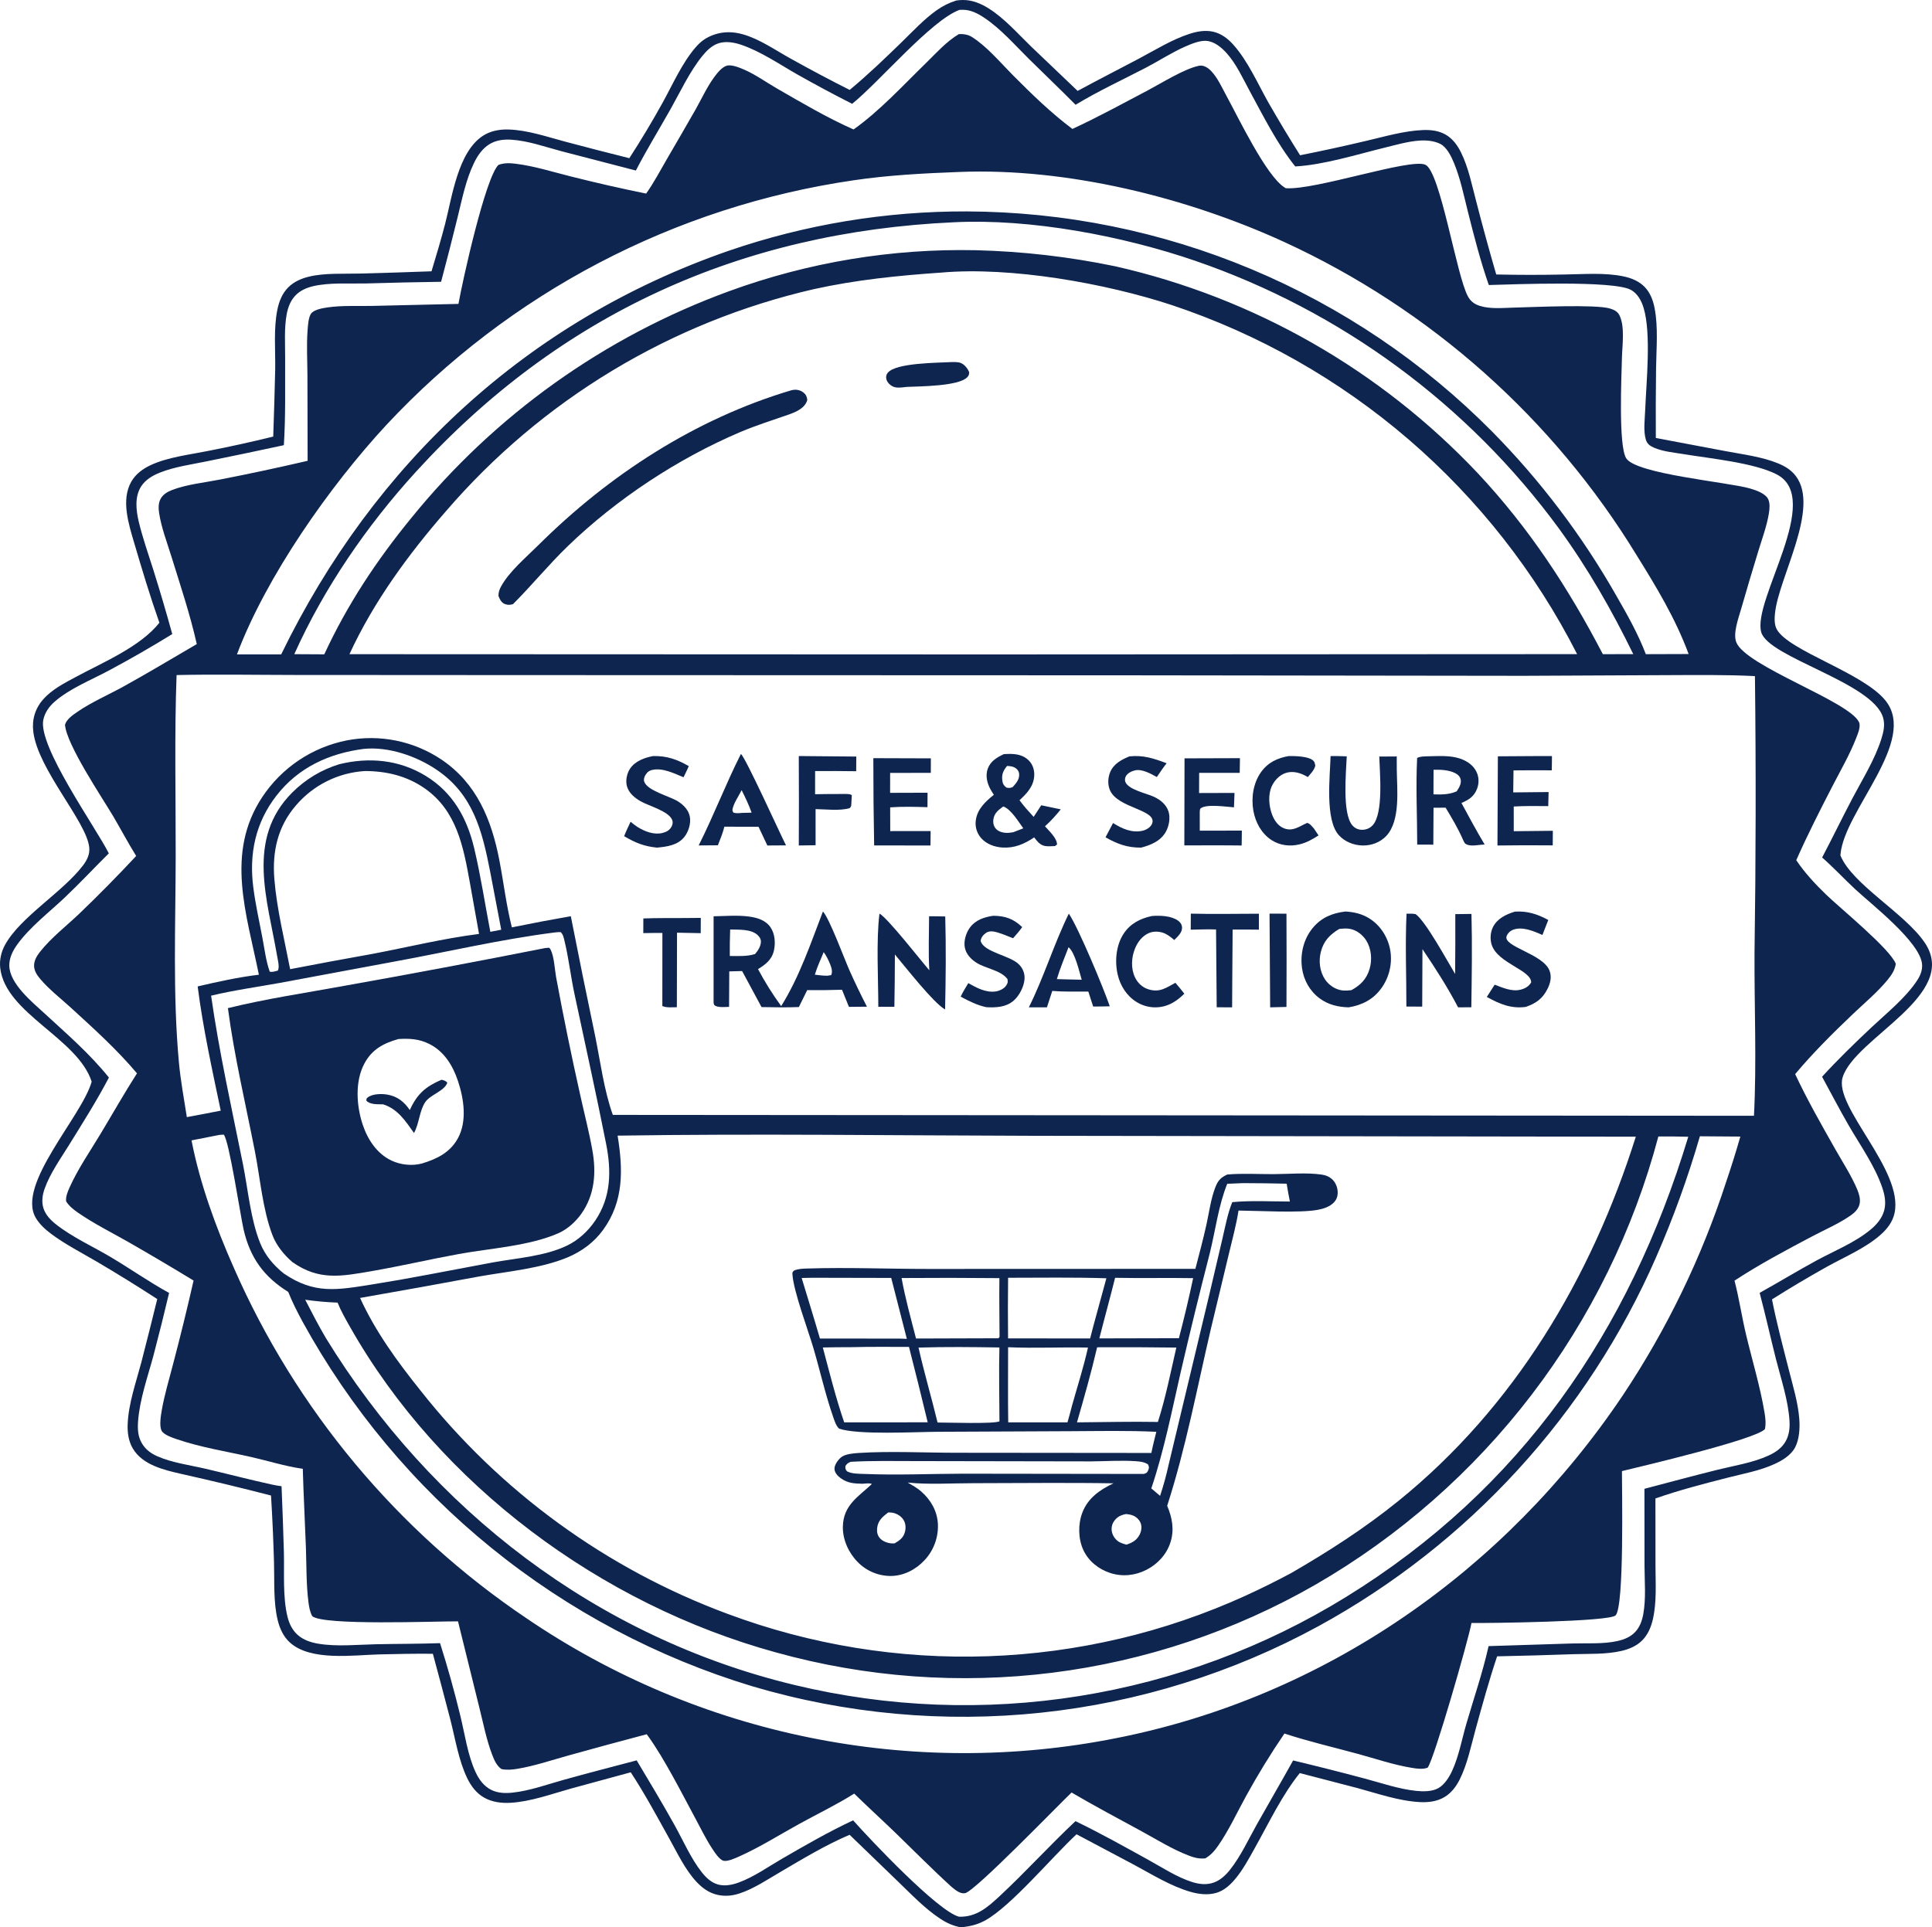 <svg width="907" height="905" viewBox="0 0 907 905" fill="none" xmlns="http://www.w3.org/2000/svg">
<path d="M448.981 0.232C449.992 0.08 451.01 0.003 452.033 0.001C456.445 -0.051 460.615 1.711 464.287 4.042C471.614 8.693 477.781 15.751 484.003 21.78L505.909 42.684C515.441 37.511 525.123 32.586 534.707 27.51C542.313 23.482 550.065 18.635 558.265 15.951C561.857 14.776 565.69 14.048 569.441 14.87C573.282 15.71 576.439 18.121 579.013 21.005C585.796 28.602 590.39 39.126 595.366 47.972C600.178 56.393 605.171 64.704 610.347 72.907C620.751 70.837 631.114 68.577 641.435 66.127C650.083 64.124 659.195 61.404 668.079 61.063C671.711 60.923 675.439 61.354 678.641 63.193C681.955 65.097 684.191 68.159 685.863 71.527C689.437 78.72 691.049 87.157 693.114 94.903C696.04 106.278 699.145 117.604 702.429 128.882C713.029 129.119 723.629 129.125 734.23 128.897C743.329 128.783 753.288 127.899 762.239 129.791C765.866 130.558 769.424 131.992 772.055 134.687C774.705 137.401 776.049 140.964 776.761 144.63C778.531 153.739 777.578 163.718 777.46 172.968C777.322 183.864 777.283 194.761 777.344 205.657L810.343 211.877C818.368 213.394 827.086 214.452 834.666 217.544C837.982 218.898 840.906 220.66 843.093 223.56C854.467 238.633 835.115 270.889 833.3 287.845C833.045 290.227 832.923 293.286 834.109 295.463C839.68 305.68 874.789 315.853 885.249 329.048C900.285 348.016 866.014 380.456 864.066 400.952L864.005 401.661C869.514 415.248 894.188 428.747 903.578 442.602C920.252 467.209 870.884 487.217 865.06 505.816C860.71 519.711 893.929 549.466 889.392 569.73C888.474 573.829 885.956 577.052 882.862 579.79C875.739 586.095 865.969 590.186 857.679 594.794C848.939 599.672 840.339 604.784 831.878 610.13C834.104 621.402 837.081 632.541 839.915 643.674C841.788 651.031 844.089 658.6 844.693 666.187C845.03 670.43 844.747 675.726 842.781 679.533C840.851 683.271 836.823 685.709 833.107 687.42C826.273 690.566 818.441 691.964 811.183 693.82C799.721 696.751 788.336 699.684 777.16 703.6L777.189 735.073C777.199 743.403 777.837 752.219 775.946 760.387C775.098 764.051 773.61 767.595 770.91 770.288C768.298 772.893 764.841 774.343 761.297 775.173C753.999 776.88 746.039 776.493 738.582 776.727C726.669 777.151 714.755 777.486 702.837 777.733C699.041 789.091 695.876 800.586 692.696 812.128C690.563 819.871 688.862 828.431 685.237 835.63C683.589 838.902 681.358 841.854 678.188 843.78C674.757 845.865 670.624 846.374 666.681 846.178C656.755 845.69 646.579 842.104 637.012 839.522L610.195 832.551C601.903 842.87 595.862 855.608 589.429 867.119C586.45 872.451 583.497 878.106 579.489 882.743C577.179 885.414 574.397 887.828 570.939 888.813C566.971 889.943 562.73 889.423 558.825 888.292C549.548 885.605 540.808 880.131 532.326 875.574L505.396 861.29C494.083 871.758 474.672 895.041 462.538 901.718C458.774 903.789 455.396 904.504 451.167 905C447.439 904.312 444.511 902.981 441.379 900.918C434.089 896.115 427.868 889.518 421.597 883.485L398.858 861.524C387.701 866.257 377.021 872.736 366.575 878.852C360.502 882.407 353.912 886.857 347.212 889.057C343.811 890.174 340.498 890.505 336.979 889.753C332.875 888.877 329.623 886.494 326.82 883.443C321.525 877.676 317.994 870.102 314.209 863.304C308.406 852.881 302.657 842.154 296.109 832.183L267.98 839.844C258.846 842.387 249.175 845.962 239.673 846.501C235.371 846.744 230.909 846.177 227.131 843.986C223.58 841.925 221.105 838.605 219.343 834.959C215.344 826.684 213.741 816.578 211.488 807.689C208.786 797.29 206.028 786.905 203.216 776.534C194.813 776.452 186.362 776.612 177.962 776.827C165.8 777.141 145.982 780.074 136.178 771.319C133.022 768.501 131.294 764.625 130.328 760.576C128.292 752.042 128.89 742.466 128.639 733.737C128.345 723.225 127.877 712.72 127.233 702.222C113.228 698.601 99.167 695.215 85.049 692.063C76.958 690.213 66.937 687.872 62.379 680.181C60.358 676.77 59.79 672.774 59.93 668.865C60.284 659.07 63.887 649.015 66.38 639.569C68.924 629.719 71.405 619.854 73.824 609.972C64.459 603.883 54.961 598.008 45.332 592.346C38.238 588.171 30.527 584.252 23.952 579.309C21.185 577.228 18.551 574.843 16.784 571.828C7.601 556.164 38.492 524.217 43.037 507.891C36.464 487.492 2.579 475.881 0.112 454.574C-0.335 450.719 0.58 446.881 2.447 443.505C9.631 430.513 29.585 418.77 38.944 406.394C40.892 403.817 42.255 401.101 41.887 397.796C40.533 385.657 17.909 361.454 15.644 343.685C14.91 337.928 16.461 332.698 20.311 328.341C24.397 323.718 30.258 320.741 35.607 317.856C48.212 311.06 65.913 303.697 74.829 292.407C70.499 280.133 66.716 267.556 63.041 255.07C60.458 246.291 56.688 234.726 61.663 226.128C63.734 222.546 67.025 220.138 70.718 218.41C78.772 214.645 88.847 213.529 97.538 211.766C107.839 209.764 118.083 207.505 128.271 204.991C128.644 194.438 128.953 183.884 129.197 173.327C129.325 164.2 128.392 154.3 130.226 145.358C131.014 141.518 132.461 137.856 135.243 135.013C137.925 132.274 141.499 130.74 145.177 129.87C152.608 128.109 161.138 128.653 168.775 128.451C180.046 128.167 191.314 127.813 202.581 127.389C204.796 120.012 207.03 112.616 208.965 105.16C212.221 92.616 214.971 71.158 226.921 63.634C230.407 61.438 234.54 60.7 238.609 60.804C247.578 61.036 256.815 64.248 265.458 66.542C275.434 69.199 285.429 71.778 295.445 74.279C300.963 65.769 306.175 57.075 311.081 48.197C315.837 39.62 320.248 29.451 326.702 22.076C329.16 19.268 331.684 17.504 335.237 16.273C339.691 14.729 344.249 14.835 348.755 16.109C356.574 18.319 363.985 23.535 371.056 27.447C380.228 32.572 389.505 37.498 398.888 42.224C407.435 35.13 415.422 27.453 423.382 19.716C428.649 14.597 433.715 9.076 439.73 4.816C442.673 2.732 445.536 1.307 448.981 0.232ZM450.477 4.625C437.147 9.497 412.957 38.323 400.051 48.746C391.389 44.357 382.831 39.774 374.377 34.996C365.9 30.18 357.174 24.146 347.939 21.023C344.665 19.916 340.809 19.238 337.429 20.292C334.265 21.279 331.741 23.785 329.703 26.303C323.718 33.701 319.423 43.033 314.763 51.301C309.354 60.897 303.581 70.288 298.518 80.074L263.58 71.004C255.969 68.992 247.858 66.065 239.981 65.592C236.368 65.376 232.857 65.801 229.724 67.739C226.418 69.786 224.184 73.107 222.517 76.546C218.655 84.51 216.901 93.654 214.781 102.216C212.312 112.272 209.745 122.303 207.079 132.309C195.288 132.48 183.499 132.743 171.713 133.098C163.754 133.271 154.783 132.589 147.041 134.372C143.868 135.102 140.83 136.449 138.577 138.862C136.365 141.232 135.205 144.296 134.613 147.44C133.356 154.113 133.894 161.368 133.865 168.144C133.805 181.646 134.123 195.568 133.258 209.035C121.188 211.648 109.101 214.179 96.996 216.627C89.769 218.125 81.904 219.181 75.043 221.925C71.712 223.256 68.388 225.177 66.365 228.234C63.099 233.169 63.871 239.689 65.184 245.15C66.99 252.666 69.621 260.07 71.942 267.445C75.099 277.486 78.075 287.581 80.871 297.729C71.162 303.721 61.277 309.405 51.215 314.783C42.882 319.27 32.765 323.251 25.608 329.513C23.06 331.741 21.067 334.574 20.347 337.926C17.684 350.323 44.838 388.284 51.086 400.694C44.174 407.557 37.545 414.65 30.477 421.363C23.157 428.314 14.017 435.29 8.132 443.445C6.053 446.326 4.33 449.705 4.363 453.341C4.44 461.892 15.137 470.535 20.95 475.889C31.527 485.632 42.077 494.714 51.131 505.96C45.456 516.813 38.898 527.141 32.46 537.548C28.43 544.063 23.562 550.863 20.972 558.108C19.918 561.056 19.434 564.283 20.398 567.323C21.409 570.511 23.828 572.962 26.397 574.982C34.057 581 43.686 585.328 52.091 590.329C61.223 595.763 70.08 601.996 79.381 607.098C77.061 616.936 74.613 626.742 72.038 636.516C69.353 646.484 65.552 657.105 64.817 667.435C64.557 671.09 64.732 674.577 66.666 677.802C68.365 680.633 70.805 682.429 73.786 683.757C80.725 686.849 89.115 687.927 96.501 689.656C106.8 692.067 117.048 694.747 127.377 697.016C128.964 697.372 130.563 697.653 132.176 697.861C132.618 708.234 132.986 718.61 133.281 728.99C133.518 738.643 132.681 749.821 134.975 759.17C135.76 762.365 137.201 765.377 139.674 767.606C142.386 770.052 145.904 771.215 149.449 771.806C158.169 773.26 167.759 772.243 176.577 772.054C186.575 771.838 196.595 771.902 206.587 771.544C210.139 782.743 213.299 794.051 216.068 805.469C218.205 814.115 219.515 824.055 223.287 832.15C224.895 835.601 227.17 838.724 230.647 840.454C233.733 841.988 237.266 842.091 240.629 841.729C248.813 840.852 256.877 837.879 264.792 835.677C276.124 832.523 287.524 829.585 298.898 826.58C304.924 836.647 310.972 846.751 316.689 856.996C320.767 864.302 324.301 872.586 329.489 879.154C331.492 881.688 333.944 884.021 337.142 884.883C340.311 885.737 343.742 885.048 346.761 883.947C353.859 881.358 360.465 876.647 366.981 872.863C377.879 866.535 389.097 860.072 400.512 854.739C408.583 863.863 440.289 897.417 450.203 899.988C458.27 900.262 463.589 895.624 469.201 890.409C481.424 879.047 492.698 866.577 504.895 855.125C516.508 860.715 527.829 867.081 539.116 873.303C545.697 876.93 552.541 881.478 559.738 883.727C563.073 884.77 566.531 885.146 569.875 883.935C573.013 882.798 575.511 880.4 577.544 877.823C582.503 871.537 586.117 863.642 590.036 856.658C595.666 846.619 601.494 836.694 607.066 826.62C618.337 829.315 629.572 832.158 640.769 835.149C648.666 837.251 656.707 840.065 664.856 840.91C668.129 841.249 672.304 841.282 675.243 839.63C678.179 837.98 680.365 834.438 681.735 831.461C684.912 824.553 686.295 816.598 688.432 809.299C691.904 797.433 695.945 785.61 698.696 773.551L698.835 772.932L738.1 771.693C745.035 771.49 752.621 772.053 759.396 770.535C762.54 769.831 765.525 768.622 767.746 766.204C769.846 763.918 770.898 760.966 771.449 757.957C772.793 750.608 772.062 742.634 772.036 735.187L772.003 699.067C783.389 696.07 794.766 693.007 806.191 690.16C814.082 688.195 822.861 686.855 830.252 683.467C833.506 681.976 836.457 679.985 838.269 676.812C839.922 673.915 840.297 670.569 840.109 667.289C839.55 657.572 836.085 647.439 833.707 638.011C831.108 627.708 828.813 617.332 826.087 607.062C835.017 602.102 843.752 596.763 852.728 591.896C861.1 587.356 870.724 583.51 878.091 577.434C881.039 575.004 883.611 572.002 884.586 568.231C885.507 564.67 884.803 561.015 883.635 557.603C880.088 547.234 873.296 537.804 867.841 528.339C863.531 520.858 859.53 513.167 855.393 505.586C862.751 497.535 870.676 489.842 878.62 482.371C885.773 475.644 894.621 468.592 900.035 460.344C901.51 458.095 902.546 455.573 902.343 452.84C901.568 442.391 878.544 424.623 870.875 417.462C865.66 412.593 860.771 407.353 855.425 402.63C860.252 393.46 864.764 384.132 869.588 374.96C874.351 365.903 880.142 356.741 883.227 346.944C884.273 343.624 885.036 340.274 884.002 336.85C879.034 320.396 830.214 308.759 826.836 296.868C822.537 281.737 856.161 234.258 834.137 222.77C823.636 217.292 802.499 215.244 790.503 213.253C785.924 212.492 780.794 212.071 776.511 210.226C774.664 209.43 773.268 208.454 772.661 206.43C771.439 202.357 772.176 196.923 772.344 192.7C772.869 179.452 775.273 156.673 771.596 144.511C770.597 141.209 768.79 137.868 765.683 136.127C757.558 131.575 710.378 133.541 698.936 133.835C695.001 122.558 692.078 111.136 689.161 99.567C687.242 91.951 685.599 83.766 682.577 76.502C681.302 73.437 679.253 69.165 676.212 67.6C673.356 66.129 669.669 65.791 666.51 66.002C660.974 66.373 655.476 68.008 650.104 69.322C636.988 72.528 621.439 77.425 608.064 78.149C599.514 67.435 593.199 54.732 586.683 42.735C583.484 36.843 580.453 30.118 575.961 25.072C573.521 22.333 570.148 19.469 566.309 19.187C563.247 18.961 559.32 20.597 556.526 21.814C550.181 24.579 544.266 28.491 538.12 31.694C527.066 37.454 515.608 42.734 504.943 49.196C497.708 41.878 490.258 34.816 482.947 27.58C476.288 20.99 469.787 13.476 461.968 8.273C458.944 6.261 455.77 4.646 452.062 4.584C451.533 4.575 451.005 4.603 450.477 4.625Z" fill="#0E254F"/>
<path d="M450.142 16.022C452.247 15.91 454.442 16.204 456.248 17.345C463.337 21.818 469.672 29.439 475.572 35.365C484.543 44.378 493.268 52.875 503.45 60.551C515.467 55.002 527.099 48.611 538.809 42.45C545.258 39.058 555.993 32.289 562.847 30.886C565.099 30.425 567.18 31.858 568.667 33.425C571.7 36.624 573.773 41.359 575.888 45.22C581.398 55.281 594.45 82.651 603.075 88.037C603.255 88.148 603.435 88.255 603.614 88.365C617.309 89.444 662.001 74.168 669.136 77.343C676.207 80.492 683.746 129.504 689.161 139.219C690.467 141.563 692.195 142.832 694.746 143.632C699.732 145.197 705.513 144.561 710.682 144.438C719.566 144.228 748.985 142.821 755.735 144.847C757.632 145.417 759.349 146.178 760.268 148.04C762.914 153.4 761.582 162.066 761.439 167.925C761.219 176.966 759.758 209.108 763.399 215.126C767.922 222.599 810.988 226.339 821.441 229.331C824.178 230.114 828.764 231.624 830.089 234.38C831.027 236.332 830.755 239.04 830.419 241.095C829.448 247.035 827.221 252.996 825.466 258.752C822.675 267.868 819.961 277.008 817.323 286.169C816.148 290.27 813.492 297.41 815.113 301.56C819.531 312.869 868.191 329.294 872.729 339.087C873.668 341.115 872.193 344.526 871.416 346.522C868.413 354.247 864.153 361.607 860.349 368.969C854.374 380.536 848.552 391.987 843.277 403.9C847.217 409.792 852.209 415.148 857.291 420.064C863.917 426.473 887.343 445.539 890 452.552C889.572 455.497 888.033 457.797 886.176 460.066C881.392 465.911 875.22 471.036 869.755 476.245C860.331 485.228 851.135 494.356 842.758 504.343C848.447 516.483 855.088 528.112 861.687 539.77C865.159 545.902 869.3 552.213 871.981 558.72C872.807 560.727 873.461 563.038 873.026 565.219C872.548 567.616 870.754 569.364 868.82 570.713C863.289 574.569 856.584 577.443 850.606 580.606C838.34 587.096 825.883 593.712 814.285 601.33C816.437 609.579 817.692 618.204 819.674 626.532C822.555 638.637 826.32 650.986 828.375 663.237C828.802 665.784 829.1 668.508 828.565 671.05C824.108 675.922 771.156 688.401 761.436 690.755C761.411 699.468 762.591 754.186 758.471 758.5C755.619 761.488 698.94 762.175 690.802 762.081C689.22 770.578 673.496 825.187 670.286 829.96C668.125 830.928 665.134 830.47 662.839 830.099C654.234 828.71 645.739 825.78 637.339 823.499C625.887 820.389 614.265 817.698 602.99 813.986C596.514 823.486 590.51 833.275 584.977 843.353C580.729 851.068 576.855 859.52 571.822 866.73C570.164 869.105 568.373 871.154 565.832 872.591C563.048 872.92 560.569 872.245 557.977 871.253C550.376 868.341 543.07 863.769 535.917 859.866C524.926 853.869 513.855 848.014 503.056 841.675C496.791 847.637 457.88 887.891 453.124 888.919C450.74 889.434 448.45 887.378 446.758 886.02C437.902 877.976 429.457 869.397 420.864 861.069C414.305 854.712 407.541 848.573 401.012 842.187C392.768 847.399 383.699 851.74 375.148 856.457C365.917 861.551 356.656 867.386 347.039 871.693C345.213 872.511 341.663 874.137 339.738 873.74C337.748 873.33 335.368 869.568 334.262 867.883C331.422 863.561 329.122 858.8 326.668 854.246C320.222 842.285 311.876 825.683 304.057 814.917L303.612 814.31C291.247 817.579 278.903 820.93 266.583 824.362C258.837 826.528 250.895 829.204 242.972 830.533C240.454 830.954 237.927 831.201 235.409 830.664C233.139 829.084 232.052 826.509 231.082 823.993C228.37 816.957 226.897 809.214 225.054 801.899L215.015 761.306C204.286 761.242 151.614 763.387 146.567 758.848C145.493 756.771 145.103 754.621 144.81 752.324C143.735 743.933 143.913 735.125 143.612 726.668C143.171 714.327 142.49 701.993 142.147 689.65C141.968 689.629 141.788 689.614 141.61 689.589C133.856 688.472 125.737 685.91 118.058 684.171C106.61 681.58 94.246 679.627 83.146 675.825C81.098 675.124 76.853 673.748 75.853 671.767C74.698 669.478 75.519 664.653 75.956 662.112C77.198 654.912 79.411 647.719 81.22 640.638C84.663 627.575 87.883 614.456 90.879 601.282C80.72 595.091 70.477 589.04 60.152 583.129C52.376 578.707 44.068 574.571 36.724 569.485C34.539 567.973 32.486 566.374 31.047 564.106C30.757 561.877 31.841 559.385 32.748 557.38C36.618 548.819 42.213 540.669 47.068 532.62C52.819 523.087 58.3 513.364 64.307 503.991C54.987 492.888 44.128 483.093 33.453 473.328C28.675 468.957 23.04 464.597 18.881 459.667C17.437 457.956 16.104 455.989 16.006 453.676C15.902 451.208 17.194 448.959 18.666 447.077C23.875 440.417 31.228 434.748 37.364 428.89C46.47 420.147 55.326 411.156 63.932 401.92C60.124 395.839 56.774 389.396 53.113 383.217C47.934 374.475 31.22 349.671 30.515 340.324C31.24 337.749 34.052 335.83 36.161 334.366C42.859 329.715 50.822 326.302 57.978 322.348C69.563 315.945 80.945 309.105 92.381 302.437C89.24 288.455 84.655 274.823 80.417 261.146C78.387 254.595 75.704 247.612 74.691 240.841C74.356 238.597 74.311 236.189 75.442 234.147C76.531 232.178 78.599 230.935 80.636 230.139C87.578 227.426 96.032 226.612 103.339 225.158C117.085 222.479 130.777 219.551 144.416 216.373L144.329 176.287C144.296 169.299 143.874 162.184 144.392 155.213C144.556 153.013 144.757 148.543 146.303 146.934C147.922 145.25 151.683 144.658 153.856 144.338C160.586 143.345 168.052 143.79 174.887 143.636L215.224 142.697C217.149 131.838 227.814 83.593 233.978 77.44C236.609 76.426 239.384 76.55 242.146 76.891C250.781 77.956 259.424 80.713 267.86 82.818C279.623 85.789 291.449 88.482 303.337 90.899C306.943 85.828 309.861 80.243 312.985 74.869C317.592 66.994 322.158 59.095 326.68 51.172C329.417 46.297 331.899 40.864 335.198 36.354C336.576 34.47 338.774 31.597 341.128 30.869C343.417 30.162 347.225 31.77 349.341 32.686C354.621 34.971 359.58 38.558 364.566 41.437C376.209 48.158 388.429 55.373 400.716 60.786C412.989 52.074 423.83 40.207 434.608 29.705C439.501 24.938 444.237 19.524 450.142 16.022ZM82.899 316.977C81.852 345.297 82.532 373.893 82.481 402.243C82.423 434.226 81.065 466.881 83.983 498.74C84.781 507.449 86.376 515.922 87.716 524.546C93.026 523.568 98.331 522.555 103.628 521.507C99.582 502.149 95.302 482.806 92.794 463.172C102.126 461.001 112.025 458.801 121.534 457.681C115.831 429.303 105.638 400.67 123.091 374.298C123.656 373.443 124.242 372.603 124.849 371.777C125.456 370.951 126.082 370.141 126.729 369.346C127.376 368.551 128.042 367.773 128.727 367.011C129.413 366.249 130.117 365.504 130.838 364.778C131.561 364.051 132.301 363.342 133.058 362.652C133.816 361.962 134.59 361.291 135.381 360.638C136.172 359.987 136.978 359.355 137.799 358.744C138.622 358.131 139.458 357.54 140.31 356.97C141.161 356.4 142.026 355.851 142.904 355.323C143.782 354.796 144.673 354.29 145.577 353.807C146.481 353.323 147.396 352.863 148.323 352.425C149.249 351.987 150.185 351.573 151.132 351.181C152.079 350.789 153.035 350.422 154 350.077C154.965 349.733 155.939 349.413 156.92 349.118C157.901 348.822 158.889 348.551 159.883 348.304C160.878 348.057 161.878 347.835 162.883 347.638C163.831 347.455 164.783 347.296 165.739 347.16C166.695 347.024 167.654 346.911 168.616 346.822C169.577 346.732 170.54 346.666 171.505 346.624C172.47 346.581 173.435 346.562 174.4 346.567C175.366 346.571 176.331 346.599 177.296 346.651C178.26 346.703 179.222 346.778 180.183 346.877C181.143 346.976 182.101 347.097 183.056 347.243C184.01 347.388 184.961 347.556 185.908 347.748C186.854 347.939 187.795 348.154 188.731 348.391C189.667 348.629 190.597 348.888 191.52 349.171C192.443 349.454 193.359 349.759 194.268 350.086C195.176 350.414 196.076 350.764 196.968 351.135C197.859 351.506 198.741 351.898 199.613 352.312C200.486 352.727 201.348 353.162 202.199 353.619C203.05 354.075 203.889 354.551 204.717 355.049C205.545 355.546 206.36 356.063 207.163 356.599C223.839 367.8 230.79 384.987 234.459 404.074C236.463 414.495 237.689 425.157 240.302 435.445C249.502 433.569 258.726 431.82 267.975 430.198C271.667 449.025 275.488 467.825 279.437 486.599C281.878 498.634 283.561 511.967 287.698 523.499L624.161 523.762L823.42 523.917C824.724 498.567 823.547 472.888 823.68 447.491C824.318 404.15 824.384 360.809 823.878 317.466C809.799 316.748 795.666 316.979 781.573 317.015L715.379 317.326L529.403 317.092L237.477 316.99L137.957 316.93C119.624 316.911 101.224 316.564 82.899 316.977ZM289.945 533.236C292.495 548.964 292.954 564.006 283.119 577.519C278.863 583.366 272.994 587.696 266.336 590.452C253.751 595.661 238.284 596.987 224.876 599.384C206.284 602.844 187.674 606.198 169.044 609.447C176.174 625.136 186.586 639.401 197.313 652.804C199.642 655.758 202.021 658.672 204.45 661.546C206.879 664.419 209.357 667.25 211.883 670.038C214.409 672.827 216.982 675.571 219.601 678.272C222.221 680.972 224.887 683.626 227.598 686.236C230.309 688.845 233.064 691.407 235.862 693.921C238.661 696.436 241.501 698.902 244.384 701.319C247.268 703.736 250.191 706.103 253.155 708.421C256.119 710.738 259.122 713.003 262.163 715.218C265.205 717.432 268.284 719.594 271.4 721.702C274.516 723.811 277.666 725.866 280.852 727.867C284.038 729.868 287.258 731.813 290.511 733.704C293.763 735.595 297.047 737.429 300.362 739.207C303.678 740.985 307.023 742.706 310.398 744.37C313.772 746.033 317.174 747.639 320.603 749.186C324.032 750.733 327.487 752.221 330.967 753.649C334.448 755.077 337.951 756.446 341.479 757.755C343.915 758.665 346.363 759.545 348.822 760.395C351.28 761.245 353.749 762.065 356.227 762.855C358.706 763.644 361.194 764.403 363.691 765.132C366.188 765.86 368.693 766.558 371.207 767.226C373.721 767.893 376.243 768.529 378.773 769.134C381.303 769.74 383.84 770.315 386.384 770.858C388.928 771.4 391.478 771.912 394.035 772.393C396.591 772.874 399.153 773.323 401.72 773.741C404.288 774.159 406.86 774.545 409.437 774.9C412.014 775.254 414.595 775.577 417.18 775.868C419.765 776.16 422.353 776.42 424.944 776.648C427.535 776.876 430.128 777.072 432.724 777.237C435.32 777.401 437.918 777.534 440.518 777.634C443.117 777.735 445.717 777.804 448.318 777.841C450.919 777.878 453.52 777.883 456.12 777.856C458.722 777.829 461.322 777.771 463.922 777.68C466.521 777.59 469.119 777.467 471.716 777.313C474.313 777.158 476.907 776.972 479.499 776.754C482.091 776.537 484.68 776.287 487.266 776.005C489.852 775.724 492.434 775.411 495.013 775.067C497.59 774.722 500.164 774.346 502.733 773.938C505.302 773.53 507.866 773.091 510.424 772.621C512.983 772.15 515.535 771.648 518.081 771.115C520.627 770.582 523.166 770.017 525.698 769.422C528.23 768.826 530.755 768.2 533.271 767.542C535.788 766.885 538.297 766.197 540.797 765.479C543.297 764.759 545.787 764.01 548.269 763.23C550.75 762.45 553.222 761.64 555.684 760.799C558.146 759.959 560.597 759.088 563.037 758.187C565.477 757.286 567.906 756.356 570.323 755.397C572.741 754.436 575.147 753.447 577.541 752.428C579.934 751.408 582.314 750.36 584.682 749.282C591.895 745.98 599.001 742.459 605.999 738.721C623.657 728.52 640.648 717.59 656.52 704.752C710.972 660.713 747.065 599.953 767.948 533.737L485.201 533.314C420.154 533.172 354.982 532.245 289.945 533.236ZM441.875 127.996C421.688 129.385 401.856 131.391 382.065 135.771C379.981 136.249 377.903 136.748 375.83 137.268C373.757 137.787 371.689 138.328 369.626 138.889C367.564 139.449 365.507 140.03 363.456 140.632C361.405 141.233 359.36 141.855 357.322 142.497C355.283 143.139 353.251 143.801 351.226 144.483C349.2 145.165 347.182 145.868 345.17 146.59C343.158 147.313 341.154 148.055 339.158 148.817C337.161 149.579 335.171 150.361 333.19 151.163C331.208 151.965 329.235 152.786 327.27 153.627C325.305 154.467 323.349 155.328 321.401 156.207C319.453 157.087 317.514 157.985 315.583 158.903C313.653 159.821 311.732 160.759 309.82 161.714C307.909 162.671 306.008 163.646 304.115 164.64C302.223 165.634 300.34 166.646 298.469 167.678C296.596 168.709 294.734 169.759 292.883 170.827C291.031 171.895 289.191 172.982 287.361 174.086C285.531 175.191 283.713 176.314 281.905 177.455C280.098 178.596 278.302 179.754 276.518 180.931C274.733 182.107 272.96 183.301 271.199 184.512C269.438 185.724 267.69 186.953 265.953 188.2C264.217 189.446 262.493 190.71 260.781 191.99C259.07 193.271 257.371 194.568 255.686 195.882C254 197.197 252.327 198.528 250.668 199.875C249.009 201.222 247.363 202.586 245.731 203.966C244.098 205.346 242.48 206.743 240.875 208.155C239.271 209.567 237.681 210.994 236.104 212.438C234.528 213.882 232.966 215.342 231.419 216.816C229.872 218.291 228.339 219.781 226.821 221.286C225.304 222.791 223.801 224.312 222.313 225.846C220.826 227.381 219.354 228.931 217.897 230.495C216.44 232.059 214.998 233.638 213.573 235.231C212.147 236.824 210.738 238.43 209.344 240.051C191.72 260.277 175.312 282.708 164.057 307.172L463.584 307.292L740.394 307.146C739.177 304.752 737.931 302.375 736.656 300.013C735.382 297.65 734.078 295.303 732.747 292.972C731.415 290.642 730.055 288.327 728.667 286.029C727.278 283.732 725.862 281.451 724.419 279.188C722.975 276.925 721.505 274.68 720.006 272.452C718.508 270.225 716.982 268.016 715.43 265.826C713.879 263.635 712.3 261.464 710.695 259.313C709.09 257.161 707.46 255.029 705.803 252.917C704.146 250.804 702.463 248.712 700.756 246.641C699.048 244.57 697.316 242.52 695.558 240.491C693.801 238.462 692.019 236.455 690.212 234.469C688.406 232.483 686.576 230.52 684.722 228.579C682.868 226.638 680.99 224.72 679.089 222.824C677.188 220.929 675.264 219.057 673.318 217.208C671.371 215.36 669.403 213.535 667.412 211.735C665.421 209.934 663.409 208.158 661.375 206.407C659.341 204.655 657.286 202.928 655.21 201.227C653.133 199.526 651.037 197.85 648.92 196.199C646.803 194.548 644.667 192.923 642.51 191.325C640.354 189.727 638.178 188.155 635.984 186.609C633.789 185.064 631.576 183.545 629.344 182.053C627.112 180.562 624.863 179.098 622.596 177.66C620.329 176.224 618.044 174.815 615.742 173.433C613.441 172.052 611.123 170.699 608.789 169.374C606.454 168.049 604.104 166.753 601.738 165.485C599.372 164.218 596.991 162.98 594.594 161.77C592.198 160.56 589.788 159.38 587.363 158.229C584.939 157.078 582.5 155.957 580.048 154.865C577.595 153.773 575.13 152.712 572.652 151.68C570.174 150.649 567.684 149.648 565.182 148.677C562.68 147.706 560.166 146.766 557.641 145.856C555.116 144.946 552.58 144.067 550.033 143.219C518.91 133 474.539 125.111 441.875 127.996ZM260.19 437.867C234.811 441.1 209.739 447.038 184.58 451.613L131.604 461.479C120.793 463.451 109.785 464.936 99.104 467.519C102.887 494.038 108.756 520.302 114.04 546.547C116.462 558.578 117.581 572.422 122.169 583.771C124.47 589.464 128.494 594.227 133.284 598.004C147.517 607.718 158.029 605.77 174.295 603.177C183.151 601.764 191.983 600.219 200.793 598.541L231.686 592.718C242.93 590.703 255.917 589.836 266.26 584.839C271.552 582.282 276.096 578.046 279.386 573.209C286.94 562.107 287.061 549.766 284.544 537.063C279.873 513.49 274.635 489.975 269.643 466.465C267.9 458.252 266.983 449.845 264.986 441.686C264.621 440.196 264.355 438.687 263.18 437.661C262.163 437.686 261.194 437.688 260.19 437.867ZM103.064 532.884L89.911 535.468C93.912 555.999 101.315 576.146 109.746 595.234C110.654 597.307 111.58 599.372 112.525 601.429C113.47 603.486 114.433 605.534 115.414 607.574C116.395 609.614 117.393 611.645 118.41 613.667C119.427 615.689 120.461 617.702 121.514 619.707C122.566 621.71 123.636 623.704 124.724 625.69C125.811 627.675 126.916 629.65 128.039 631.615C129.161 633.581 130.301 635.536 131.458 637.481C132.615 639.426 133.789 641.361 134.98 643.286C136.171 645.211 137.379 647.125 138.604 649.028C139.829 650.931 141.071 652.823 142.329 654.704C143.587 656.586 144.862 658.456 146.153 660.315C147.445 662.174 148.752 664.021 150.076 665.857C151.4 667.692 152.74 669.516 154.097 671.328C155.453 673.14 156.825 674.94 158.212 676.728C159.6 678.515 161.004 680.291 162.424 682.054C163.843 683.817 165.278 685.567 166.728 687.305C168.178 689.042 169.643 690.767 171.124 692.479C172.605 694.191 174.1 695.889 175.611 697.574C177.122 699.26 178.647 700.932 180.187 702.59C181.728 704.248 183.283 705.893 184.852 707.524C186.421 709.155 188.004 710.771 189.602 712.374C191.2 713.977 192.812 715.566 194.437 717.14C196.063 718.715 197.703 720.275 199.356 721.821C201.01 723.366 202.677 724.896 204.357 726.412C206.037 727.929 207.731 729.43 209.438 730.915C211.145 732.402 212.865 733.873 214.598 735.329C216.33 736.785 218.076 738.225 219.835 739.65C221.593 741.074 223.364 742.484 225.147 743.878C226.93 745.271 228.725 746.649 230.532 748.01C232.341 749.372 234.16 750.718 235.991 752.048C237.822 753.378 239.665 754.691 241.52 755.989C243.374 757.286 245.24 758.566 247.117 759.831C249.614 761.531 252.132 763.2 254.671 764.837C257.21 766.475 259.768 768.081 262.347 769.656C264.926 771.23 267.523 772.772 270.14 774.282C272.757 775.791 275.391 777.268 278.045 778.713C280.698 780.158 283.369 781.569 286.058 782.947C288.746 784.325 291.451 785.67 294.172 786.98C296.894 788.291 299.632 789.569 302.386 790.812C305.139 792.055 307.907 793.264 310.69 794.438C313.474 795.613 316.271 796.753 319.083 797.857C321.894 798.962 324.719 800.032 327.558 801.068C330.396 802.102 333.246 803.102 336.11 804.066C338.973 805.031 341.847 805.959 344.733 806.852C347.618 807.744 350.515 808.601 353.423 809.423C356.33 810.244 359.247 811.029 362.174 811.778C365.1 812.526 368.035 813.238 370.98 813.914C373.924 814.59 376.876 815.229 379.837 815.832C382.797 816.435 385.764 817 388.739 817.529C391.713 818.058 394.693 818.551 397.68 819.005C400.666 819.46 403.658 819.878 406.655 820.259C409.651 820.64 412.652 820.984 415.658 821.29C418.663 821.596 421.672 821.865 424.684 822.097C427.695 822.329 430.71 822.523 433.727 822.68C436.744 822.837 439.762 822.957 442.782 823.039C445.801 823.121 448.822 823.166 451.843 823.173C454.863 823.18 457.884 823.149 460.904 823.081C463.924 823.014 466.943 822.909 469.961 822.766C472.978 822.624 475.994 822.443 479.006 822.225C482.019 822.008 485.029 821.753 488.036 821.462C491.043 821.169 494.045 820.84 497.044 820.473C500.043 820.106 503.036 819.702 506.025 819.261C509.013 818.82 511.996 818.343 514.973 817.828C517.949 817.313 520.919 816.761 523.882 816.172C621.777 796.92 706.511 737.666 761.891 655.115C764.466 651.249 766.976 647.339 769.418 643.387C771.86 639.434 774.234 635.441 776.54 631.407C778.846 627.373 781.081 623.301 783.247 619.191C785.414 615.081 787.51 610.935 789.535 606.753C791.559 602.571 793.512 598.355 795.392 594.107C797.273 589.858 799.081 585.578 800.814 581.268C802.549 576.957 804.209 572.618 805.794 568.25C807.38 563.883 808.891 559.49 810.327 555.071C812.734 547.995 814.967 540.865 817.027 533.679L798.036 533.538C795.227 543.216 792.107 552.792 788.677 562.268C785.246 571.743 781.512 581.097 777.474 590.33C776.477 592.612 775.456 594.884 774.413 597.145C773.368 599.406 772.301 601.656 771.211 603.896C770.121 606.135 769.008 608.363 767.871 610.579C766.735 612.796 765.576 615 764.395 617.192C763.213 619.385 762.009 621.565 760.783 623.733C759.557 625.9 758.309 628.055 757.038 630.198C755.767 632.34 754.474 634.468 753.16 636.584C751.846 638.699 750.51 640.801 749.153 642.889C747.795 644.977 746.416 647.05 745.016 649.11C743.616 651.17 742.195 653.215 740.752 655.245C739.31 657.276 737.847 659.291 736.364 661.291C734.88 663.292 733.376 665.277 731.852 667.246C730.327 669.215 728.783 671.169 727.219 673.107C725.654 675.044 724.069 676.965 722.465 678.87C720.861 680.775 719.237 682.663 717.595 684.535C715.952 686.407 714.289 688.262 712.608 690.099C710.927 691.937 709.228 693.757 707.509 695.559C705.791 697.362 704.054 699.146 702.299 700.912C700.544 702.68 698.771 704.428 696.98 706.158C695.189 707.889 693.38 709.601 691.554 711.294C689.727 712.987 687.884 714.661 686.023 716.317C684.162 717.972 682.285 719.608 680.39 721.224C678.496 722.84 676.585 724.438 674.659 726.015C672.731 727.593 670.788 729.15 668.828 730.687C666.869 732.224 664.895 733.741 662.905 735.238C660.914 736.735 658.908 738.211 656.888 739.666C654.867 741.121 652.832 742.556 650.782 743.969C648.731 745.383 646.667 746.776 644.588 748.147C642.51 749.518 640.417 750.868 638.31 752.196C636.204 753.524 634.084 754.831 631.95 756.115C629.817 757.399 627.67 758.662 625.511 759.903C623.352 761.143 621.18 762.361 618.995 763.556C616.487 764.925 613.963 766.262 611.422 767.568C608.881 768.874 606.325 770.148 603.753 771.392C601.181 772.635 598.594 773.846 595.992 775.026C593.39 776.205 590.774 777.352 588.144 778.468C585.514 779.583 582.871 780.666 580.214 781.715C577.557 782.766 574.888 783.783 572.206 784.768C569.525 785.753 566.831 786.704 564.126 787.623C561.421 788.541 558.705 789.426 555.978 790.277C553.252 791.129 550.515 791.947 547.768 792.732C545.021 793.515 542.264 794.266 539.5 794.982C536.734 795.699 533.96 796.381 531.178 797.03C528.396 797.678 525.606 798.292 522.809 798.871C520.012 799.451 517.207 799.997 514.397 800.507C511.586 801.018 508.77 801.494 505.948 801.936C503.125 802.377 500.298 802.784 497.466 803.156C494.633 803.528 491.796 803.865 488.956 804.167C486.116 804.469 483.272 804.736 480.425 804.969C477.577 805.201 474.727 805.398 471.876 805.56C469.023 805.722 466.17 805.849 463.315 805.941C460.459 806.033 457.603 806.09 454.747 806.113C451.89 806.134 449.034 806.121 446.177 806.072C443.321 806.024 440.466 805.94 437.613 805.822C434.758 805.703 431.906 805.549 429.056 805.361C426.205 805.172 423.357 804.948 420.512 804.689C417.667 804.43 414.826 804.136 411.988 803.808C409.15 803.48 406.317 803.116 403.488 802.717C400.66 802.319 397.836 801.886 395.018 801.419C392.2 800.95 389.388 800.448 386.582 799.911C383.777 799.374 380.978 798.803 378.186 798.197C375.394 797.592 372.61 796.952 369.835 796.277C367.059 795.603 364.292 794.895 361.533 794.153C358.774 793.41 356.025 792.634 353.286 791.824C350.504 790.983 347.732 790.109 344.972 789.202C342.212 788.294 339.463 787.353 336.724 786.379C333.987 785.404 331.262 784.397 328.548 783.356C325.835 782.315 323.135 781.242 320.447 780.137C317.76 779.031 315.086 777.892 312.427 776.722C309.767 775.551 307.122 774.348 304.491 773.113C301.86 771.878 299.245 770.612 296.645 769.314C294.046 768.015 291.462 766.685 288.894 765.325C286.326 763.964 283.775 762.572 281.242 761.149C278.708 759.726 276.191 758.273 273.692 756.789C271.194 755.305 268.714 753.791 266.252 752.247C263.789 750.704 261.347 749.13 258.923 747.527C256.499 745.924 254.095 744.292 251.71 742.63C249.326 740.968 246.962 739.278 244.619 737.56C242.276 735.841 239.953 734.094 237.652 732.319C235.351 730.544 233.072 728.741 230.814 726.911C228.557 725.081 226.322 723.224 224.11 721.339C221.898 719.454 219.708 717.543 217.542 715.606C215.376 713.668 213.234 711.704 211.116 709.715C208.998 707.726 206.904 705.711 204.834 703.67C202.765 701.63 200.72 699.565 198.701 697.475C196.68 695.385 194.686 693.271 192.718 691.133C190.75 688.995 188.808 686.833 186.892 684.647C184.976 682.462 183.087 680.254 181.224 678.023C179.362 675.792 177.527 673.539 175.719 671.263C173.911 668.987 172.131 666.69 170.379 664.372C168.627 662.053 166.903 659.713 165.208 657.352C163.512 654.992 161.846 652.611 160.208 650.21C158.57 647.809 156.962 645.389 155.383 642.949C153.804 640.509 152.254 638.05 150.735 635.573C149.216 633.095 147.726 630.599 146.268 628.086C144.808 625.572 143.38 623.041 141.982 620.493C139.569 615.987 137.191 611.367 135.307 606.614C123.807 599.483 117.377 590.49 114.35 577.271C112.867 570.796 107.496 535.026 105.012 532.753L103.064 532.884ZM450.542 80.737C433.818 81.371 417.22 82.21 400.644 84.669C398.045 85.049 395.451 85.455 392.861 85.889C390.27 86.323 387.685 86.784 385.104 87.273C382.523 87.761 379.948 88.277 377.378 88.82C374.808 89.362 372.245 89.932 369.687 90.529C367.129 91.126 364.578 91.75 362.034 92.401C359.489 93.051 356.951 93.728 354.422 94.432C351.891 95.137 349.368 95.867 346.854 96.625C344.338 97.382 341.831 98.166 339.333 98.977C336.835 99.787 334.345 100.623 331.865 101.486C329.384 102.349 326.913 103.238 324.451 104.153C321.988 105.067 319.536 106.008 317.095 106.975C314.652 107.941 312.22 108.934 309.8 109.952C307.378 110.97 304.968 112.013 302.569 113.082C300.17 114.151 297.782 115.245 295.406 116.363C293.03 117.483 290.665 118.627 288.313 119.796C285.961 120.965 283.622 122.159 281.295 123.377C278.968 124.596 276.654 125.839 274.353 127.106C272.053 128.373 269.766 129.664 267.492 130.979C265.219 132.295 262.96 133.634 260.714 134.997C258.469 136.361 256.238 137.747 254.022 139.157C251.806 140.567 249.605 142 247.42 143.457C245.234 144.914 243.064 146.393 240.909 147.896C238.755 149.398 236.616 150.923 234.494 152.47C232.371 154.017 230.265 155.587 228.176 157.179C226.087 158.77 224.014 160.384 221.959 162.02C219.904 163.655 217.866 165.312 215.846 166.991C213.826 168.67 211.823 170.37 209.839 172.09C207.854 173.811 205.888 175.553 203.94 177.315C201.992 179.077 200.063 180.86 198.153 182.663C196.243 184.466 194.352 186.289 192.481 188.132C190.609 189.974 188.756 191.837 186.923 193.719C185.091 195.601 183.279 197.502 181.486 199.422C154.944 228.035 124.977 270.667 111.242 307.269L132.013 307.258C175.589 217.583 247.48 150.572 342.055 117.768C346.542 116.224 351.06 114.775 355.608 113.421C360.155 112.067 364.729 110.808 369.33 109.644C373.93 108.482 378.552 107.415 383.197 106.446C387.842 105.476 392.505 104.604 397.186 103.83C401.868 103.055 406.564 102.379 411.274 101.802C415.983 101.224 420.703 100.745 425.432 100.364C430.162 99.983 434.898 99.702 439.64 99.52C444.381 99.337 449.124 99.254 453.869 99.27C456.727 99.281 459.585 99.326 462.442 99.406C465.299 99.487 468.154 99.602 471.008 99.753C473.862 99.904 476.714 100.089 479.564 100.31C482.413 100.531 485.259 100.786 488.103 101.077C490.946 101.368 493.785 101.693 496.62 102.054C499.456 102.414 502.286 102.809 505.111 103.239C507.937 103.67 510.756 104.135 513.571 104.634C516.385 105.133 519.193 105.667 521.994 106.235C524.794 106.803 527.588 107.406 530.374 108.043C533.16 108.68 535.938 109.351 538.707 110.056C541.477 110.762 544.238 111.501 546.99 112.274C549.741 113.047 552.483 113.854 555.214 114.694C557.946 115.535 560.667 116.409 563.377 117.316C566.088 118.224 568.786 119.165 571.473 120.138C574.161 121.112 576.836 122.119 579.498 123.158C582.16 124.198 584.809 125.27 587.445 126.375C590.081 127.479 592.704 128.616 595.312 129.785C597.92 130.954 600.513 132.154 603.091 133.387C605.67 134.62 608.234 135.885 610.781 137.18C613.329 138.476 615.86 139.803 618.375 141.161C620.889 142.519 623.387 143.907 625.869 145.327C628.349 146.746 630.812 148.196 633.257 149.676C635.702 151.156 638.129 152.666 640.537 154.205C642.946 155.745 645.335 157.314 647.704 158.912C650.074 160.51 652.423 162.137 654.753 163.793C657.082 165.449 659.391 167.134 661.679 168.847C663.967 170.56 666.234 172.3 668.48 174.069C670.725 175.837 672.949 177.633 675.15 179.457C677.352 181.279 679.53 183.129 681.687 185.006C683.842 186.883 685.975 188.786 688.084 190.715C690.193 192.645 692.278 194.599 694.339 196.579C696.4 198.56 698.437 200.565 700.448 202.596C706.133 208.359 711.623 214.301 716.918 220.424C722.214 226.547 727.303 232.836 732.187 239.291C737.07 245.747 741.738 252.356 746.19 259.117C750.64 265.879 754.866 272.779 758.865 279.817C763.908 288.555 769.053 297.72 772.653 307.166L792.749 307.1C786.607 290.513 777.664 275.694 768.348 260.724C767.129 258.727 765.891 256.741 764.635 254.767C763.38 252.793 762.105 250.831 760.813 248.881C759.52 246.93 758.21 244.992 756.882 243.065C755.554 241.139 754.208 239.225 752.845 237.323C751.481 235.422 750.1 233.534 748.702 231.658C747.303 229.782 745.888 227.92 744.455 226.07C743.022 224.22 741.572 222.384 740.105 220.562C738.639 218.739 737.155 216.93 735.655 215.134C734.155 213.338 732.638 211.557 731.105 209.79C729.572 208.023 728.022 206.27 726.457 204.531C724.891 202.792 723.31 201.068 721.713 199.359C720.115 197.649 718.501 195.954 716.873 194.275C715.244 192.596 713.6 190.931 711.941 189.282C710.281 187.632 708.607 185.998 706.917 184.38C705.227 182.762 703.522 181.16 701.803 179.573C700.084 177.986 698.35 176.416 696.602 174.861C694.853 173.306 693.091 171.768 691.314 170.245C689.537 168.723 687.746 167.218 685.941 165.73C684.137 164.24 682.319 162.768 680.487 161.313C678.655 159.858 676.81 158.419 674.951 156.998C673.093 155.577 671.222 154.173 669.338 152.786C667.453 151.4 665.556 150.031 663.647 148.679C661.737 147.328 659.815 145.994 657.881 144.679C655.946 143.362 653.999 142.064 652.041 140.784C650.083 139.504 648.113 138.242 646.131 136.999C644.149 135.755 642.157 134.53 640.152 133.323C638.148 132.117 636.132 130.929 634.106 129.759C632.08 128.59 630.043 127.439 627.996 126.308C625.948 125.176 623.891 124.063 621.823 122.969C619.754 121.875 617.676 120.801 615.588 119.746C613.5 118.691 611.402 117.655 609.296 116.638C607.188 115.622 605.072 114.625 602.946 113.648C557.248 92.681 501.048 78.762 450.542 80.737ZM778.535 533.643C777.808 536.381 777.048 539.11 776.255 541.829C775.461 544.549 774.634 547.258 773.773 549.957C772.914 552.657 772.02 555.345 771.094 558.021C770.167 560.698 769.208 563.364 768.216 566.018C767.224 568.671 766.2 571.312 765.143 573.94C764.086 576.568 762.997 579.183 761.876 581.785C760.754 584.387 759.601 586.974 758.416 589.547C757.231 592.12 756.015 594.678 754.767 597.221C753.519 599.764 752.24 602.292 750.93 604.803C749.62 607.315 748.279 609.81 746.908 612.289C745.536 614.767 744.135 617.229 742.703 619.673C741.271 622.117 739.809 624.544 738.317 626.952C736.826 629.36 735.305 631.75 733.754 634.12C732.203 636.491 730.624 638.842 729.016 641.173C727.407 643.505 725.771 645.817 724.106 648.109C722.44 650.401 720.747 652.671 719.026 654.921C717.305 657.171 715.556 659.4 713.78 661.607C712.005 663.813 710.202 665.998 708.372 668.16C706.542 670.323 704.686 672.463 702.804 674.58C700.922 676.696 699.014 678.79 697.08 680.86C695.146 682.929 693.187 684.975 691.203 686.997C689.219 689.019 687.21 691.015 685.177 692.987C683.144 694.96 681.086 696.907 679.005 698.828C676.924 700.75 674.82 702.645 672.692 704.515C670.564 706.385 668.414 708.228 666.241 710.045C664.067 711.862 661.872 713.652 659.655 715.415C657.438 717.177 655.199 718.913 652.939 720.62C650.679 722.328 648.399 724.007 646.097 725.659C643.797 727.311 641.476 728.934 639.134 730.528C636.793 732.122 634.433 733.688 632.053 735.224C629.674 736.761 627.276 738.268 624.859 739.744C622.442 741.222 620.007 742.669 617.555 744.087C615.187 745.446 612.802 746.776 610.401 748.076C608 749.377 605.583 750.648 603.15 751.888C600.718 753.129 598.27 754.339 595.807 755.519C593.345 756.699 590.868 757.848 588.377 758.967C585.886 760.085 583.382 761.173 580.864 762.229C578.346 763.286 575.815 764.311 573.272 765.305C570.728 766.299 568.173 767.261 565.606 768.191C563.038 769.122 560.46 770.021 557.87 770.887C555.281 771.754 552.682 772.588 550.072 773.391C547.461 774.193 544.842 774.963 542.213 775.701C539.584 776.438 536.946 777.142 534.299 777.814C531.652 778.487 528.998 779.127 526.335 779.733C523.673 780.339 521.004 780.912 518.327 781.452C515.651 781.992 512.968 782.499 510.278 782.973C507.589 783.446 504.894 783.887 502.194 784.294C499.494 784.701 496.79 785.075 494.081 785.414C491.371 785.755 488.658 786.061 485.941 786.334C483.224 786.606 480.504 786.845 477.782 787.051C475.059 787.257 472.334 787.428 469.607 787.565C466.879 787.703 464.151 787.807 461.421 787.878C458.692 787.948 455.962 787.985 453.231 787.988C450.501 787.991 447.771 787.96 445.04 787.895C442.311 787.83 439.582 787.731 436.855 787.598C434.127 787.465 431.402 787.299 428.679 787.099C425.956 786.899 423.235 786.665 420.518 786.398C417.801 786.13 415.087 785.83 412.377 785.495C409.667 785.16 406.961 784.792 404.261 784.391C401.56 783.989 398.865 783.554 396.175 783.086C393.485 782.618 390.801 782.116 388.123 781.58C385.445 781.046 382.774 780.478 380.111 779.877C377.447 779.276 374.791 778.642 372.143 777.975C369.495 777.308 366.856 776.609 364.226 775.876C282.239 753.386 206.46 697.412 164.333 623.073C162.256 619.409 160.052 615.543 158.475 611.643C153.389 611.462 148.327 611.011 143.289 610.292C146.37 616.289 149.48 622.328 152.899 628.141C202.463 708.992 280.382 769.013 373.188 791.229C375.913 791.883 378.645 792.504 381.385 793.091C384.125 793.678 386.871 794.231 389.624 794.751C392.378 795.27 395.137 795.755 397.903 796.206C400.668 796.657 403.439 797.074 406.214 797.457C408.99 797.84 411.769 798.189 414.553 798.504C417.338 798.818 420.126 799.099 422.917 799.344C425.708 799.59 428.501 799.801 431.298 799.978C434.094 800.155 436.892 800.298 439.692 800.406C442.492 800.513 445.293 800.587 448.094 800.626C450.896 800.665 453.698 800.669 456.5 800.639C459.301 800.609 462.102 800.544 464.903 800.445C467.703 800.346 470.501 800.212 473.298 800.044C476.095 799.876 478.889 799.673 481.681 799.437C484.473 799.2 487.261 798.928 490.047 798.622C492.832 798.317 495.613 797.977 498.39 797.602C501.166 797.228 503.938 796.819 506.705 796.376C509.472 795.934 512.233 795.458 514.987 794.947C517.742 794.436 520.491 793.892 523.233 793.313C525.974 792.735 528.708 792.123 531.435 791.477C534.161 790.832 536.879 790.152 539.589 789.44C542.299 788.727 545 787.981 547.691 787.201C550.382 786.422 553.064 785.61 555.736 784.764C558.407 783.919 561.067 783.04 563.717 782.129C566.367 781.218 569.004 780.274 571.631 779.298C574.258 778.322 576.872 777.314 579.474 776.274C582.075 775.234 584.663 774.161 587.238 773.057C589.814 771.953 592.376 770.817 594.922 769.649C597.47 768.481 600.002 767.283 602.52 766.053C605.038 764.823 607.54 763.563 610.027 762.271C612.513 760.98 614.983 759.658 617.438 758.305C619.892 756.953 622.329 755.571 624.748 754.158C627.169 752.746 629.571 751.304 631.956 749.832C713.998 699.231 764.919 625.143 792.577 533.767C787.897 533.628 783.216 533.587 778.535 533.643ZM447.72 104.37C347.759 108.925 262.835 147.417 195.208 221.591C172.299 246.718 152.091 276.086 138.162 307.166L152.236 307.245C163.069 283.843 176.784 263.153 193.098 243.21C195.531 240.207 198.015 237.245 200.548 234.325C203.081 231.405 205.663 228.529 208.293 225.696C210.923 222.864 213.601 220.076 216.325 217.335C219.049 214.593 221.819 211.897 224.634 209.249C227.449 206.6 230.308 203.999 233.211 201.447C236.114 198.895 239.059 196.393 242.047 193.94C245.034 191.487 248.062 189.086 251.131 186.735C254.199 184.385 257.307 182.087 260.453 179.841C263.599 177.596 266.782 175.404 270.002 173.266C273.222 171.127 276.477 169.044 279.768 167.016C283.057 164.988 286.381 163.016 289.738 161.099C293.095 159.184 296.483 157.325 299.903 155.523C303.322 153.721 306.771 151.978 310.25 150.293C313.728 148.608 317.234 146.982 320.767 145.416C324.301 143.848 327.859 142.341 331.443 140.895C335.027 139.448 338.635 138.063 342.266 136.738C346.891 135.045 351.554 133.462 356.253 131.987C360.952 130.512 365.683 129.147 370.445 127.892C375.208 126.637 379.997 125.494 384.813 124.462C389.628 123.43 394.465 122.511 399.324 121.704C404.183 120.897 409.058 120.203 413.949 119.623C418.839 119.044 423.741 118.578 428.653 118.226C433.565 117.874 438.483 117.636 443.407 117.513C448.331 117.39 453.255 117.382 458.178 117.489C469.18 117.763 480.148 118.532 491.081 119.795C502.014 121.059 512.868 122.813 523.643 125.055C525.662 125.513 527.677 125.99 529.688 126.486C531.699 126.981 533.705 127.495 535.706 128.027C537.707 128.56 539.703 129.111 541.693 129.68C543.685 130.249 545.67 130.837 547.651 131.443C549.631 132.05 551.605 132.674 553.573 133.316C555.542 133.959 557.504 134.62 559.46 135.299C561.417 135.978 563.367 136.674 565.31 137.389C567.253 138.104 569.19 138.837 571.12 139.588C573.05 140.338 574.973 141.107 576.888 141.893C578.804 142.679 580.713 143.483 582.614 144.305C584.515 145.126 586.408 145.965 588.293 146.822C590.178 147.678 592.056 148.552 593.925 149.444C595.795 150.335 597.655 151.244 599.507 152.169C601.36 153.095 603.204 154.037 605.039 154.997C606.874 155.957 608.7 156.933 610.517 157.927C612.334 158.921 614.141 159.931 615.939 160.958C617.738 161.984 619.526 163.028 621.305 164.088C623.085 165.148 624.854 166.224 626.613 167.317C628.372 168.409 630.121 169.518 631.859 170.644C633.598 171.768 635.327 172.909 637.044 174.066C638.761 175.223 640.468 176.396 642.164 177.584C643.86 178.773 645.545 179.977 647.219 181.197C648.892 182.416 650.554 183.651 652.205 184.902C653.856 186.152 655.495 187.417 657.122 188.698C658.75 189.979 660.365 191.274 661.969 192.584C663.572 193.895 665.163 195.22 666.743 196.56C668.322 197.9 669.888 199.255 671.442 200.624C672.996 201.993 674.537 203.376 676.065 204.773C677.594 206.17 679.11 207.582 680.612 209.007C682.114 210.433 683.604 211.872 685.079 213.325C686.555 214.778 688.017 216.245 689.465 217.725C690.914 219.205 692.349 220.698 693.77 222.204C717.798 247.854 736.293 276.075 752.476 307.175L766.75 307.134C756.7 286.531 745.454 266.885 731.965 248.32C730.639 246.509 729.296 244.711 727.937 242.925C726.577 241.139 725.2 239.366 723.806 237.607C722.412 235.847 721.002 234.101 719.575 232.369C718.148 230.636 716.706 228.917 715.246 227.212C713.787 225.506 712.312 223.815 710.82 222.138C709.329 220.46 707.821 218.797 706.297 217.149C704.774 215.5 703.236 213.866 701.682 212.247C700.127 210.628 698.558 209.023 696.974 207.434C695.389 205.844 693.789 204.27 692.174 202.711C690.56 201.151 688.931 199.608 687.287 198.08C685.643 196.551 683.985 195.039 682.312 193.542C680.64 192.046 678.953 190.565 677.252 189.1C675.552 187.635 673.838 186.187 672.109 184.755C670.381 183.323 668.639 181.907 666.884 180.508C665.129 179.109 663.361 177.727 661.58 176.362C659.799 174.997 658.004 173.648 656.197 172.317C654.39 170.985 652.571 169.671 650.739 168.374C648.907 167.078 647.063 165.799 645.207 164.537C643.351 163.275 641.483 162.031 639.602 160.805C637.723 159.579 635.832 158.371 633.929 157.181C632.026 155.99 630.113 154.818 628.188 153.664C626.263 152.51 624.327 151.375 622.38 150.258C620.434 149.14 618.476 148.042 616.509 146.962C614.541 145.882 612.564 144.821 610.576 143.779C608.589 142.736 606.592 141.713 604.585 140.709C602.578 139.704 600.561 138.719 598.535 137.752C596.509 136.786 594.475 135.839 592.431 134.912C590.387 133.985 588.335 133.077 586.274 132.188C584.213 131.299 582.144 130.431 580.067 129.582C577.989 128.733 575.903 127.903 573.81 127.094C571.717 126.285 569.616 125.495 567.508 124.725C565.4 123.955 563.284 123.206 561.162 122.477C527.158 110.792 483.748 102.534 447.72 104.37ZM171.293 362.04C170.522 362.086 169.752 362.152 168.984 362.238C168.216 362.323 167.451 362.428 166.688 362.552C165.925 362.675 165.166 362.818 164.41 362.981C163.655 363.142 162.904 363.323 162.157 363.523C161.41 363.722 160.669 363.941 159.933 364.178C159.198 364.414 158.469 364.669 157.746 364.942C157.023 365.216 156.308 365.508 155.6 365.816C154.892 366.126 154.192 366.453 153.501 366.798C152.808 367.142 152.126 367.504 151.452 367.883C150.779 368.261 150.115 368.656 149.46 369.068C148.807 369.481 148.164 369.909 147.532 370.353C146.899 370.797 146.278 371.257 145.67 371.733C145.06 372.208 144.463 372.699 143.879 373.205C143.294 373.71 142.722 374.229 142.164 374.763C141.605 375.298 141.061 375.845 140.529 376.407C139.999 376.969 139.482 377.543 138.98 378.13C130.339 388.119 127.75 399.885 128.803 412.81C129.95 426.886 133.547 441.219 136.208 455.082C149.058 452.587 161.926 450.195 174.814 447.906C191.438 444.751 208.101 440.65 224.886 438.529L220.599 414.514C217.545 397.56 214.423 380.641 199.314 370.129C190.961 364.318 181.356 362.046 171.293 362.04ZM170.861 351.629C154.582 353.706 140.067 360.348 129.818 373.54C119.9 386.305 116.868 400.942 118.925 416.749C119.947 424.601 121.654 432.347 123.15 440.116C124.16 445.353 124.832 451.22 126.631 456.235C127.928 456.558 129.14 456.062 130.42 455.755C131.347 454.151 130.422 450.783 130.108 448.946C125.601 422.462 115.354 393.866 137.284 372.047C138.047 371.284 138.832 370.546 139.64 369.832C140.447 369.117 141.276 368.428 142.126 367.764C142.975 367.1 143.844 366.463 144.733 365.852C145.621 365.241 146.528 364.658 147.453 364.102C148.377 363.547 149.317 363.02 150.273 362.521C151.229 362.024 152.2 361.555 153.185 361.116C154.17 360.677 155.168 360.269 156.177 359.892C157.187 359.513 158.208 359.166 159.239 358.851C173.223 355.401 187.421 356.708 199.889 364.338C212.639 372.142 219.27 384.166 222.639 398.387C225.692 411.284 227.694 424.513 230.185 437.534L235.308 436.547L230.156 409.506C226.398 390.193 222.179 373.033 204.92 361.394C195.429 354.994 182.421 350.498 170.861 351.629Z" fill="#0E254F"/>
<path d="M255.842 445.173L257.74 445C258.069 445.277 258.21 445.353 258.437 445.785C260.157 449.045 260.401 455.039 261.059 458.773C264.493 477.319 268.273 495.795 272.4 514.2C274.298 522.822 276.553 531.44 278.103 540.127C279.982 550.65 279.215 561.093 272.845 570.026C270.256 573.656 266.396 577.166 262.285 578.993C248.654 585.054 230.108 586.139 215.401 588.822C201.704 591.32 188.14 594.496 174.419 596.87C160.177 599.334 149.736 601.396 137.256 592.607C133.369 589.261 129.737 584.795 127.907 579.974C123.281 567.785 122.214 553.69 119.718 540.896C115.355 518.536 109.963 495.947 107 473.371C124.886 468.962 143.382 466.248 161.506 462.916C193.009 457.308 224.454 451.393 255.842 445.173ZM187.047 487.873C180.022 489.89 174.659 492.669 171.064 499.388C166.569 507.789 167.326 519.203 170.261 528.033C172.588 535.038 176.909 541.682 183.78 544.941C188.062 546.973 193.47 547.552 198.072 546.324C205.097 544.22 211.398 541.129 215.037 534.35C219.333 526.346 217.776 515.924 215.022 507.645C212.614 500.405 208.61 493.751 201.551 490.196C196.78 487.794 192.24 487.567 187.047 487.873Z" fill="#0E254F"/>
<path d="M207.257 507C208.484 507.275 209.089 507.439 210 508.338C208.795 512.247 202.044 513.966 199.645 517.499C196.897 521.547 196.833 527.479 194.367 532C190.366 526.385 186.734 520.699 179.857 518.547C177.339 518.452 173.879 518.786 172 516.83C172.074 515.978 171.889 515.924 172.602 515.339C174.809 513.529 179.285 513.508 181.934 513.985C186.61 514.828 189.729 517.331 192.392 521.221C195.829 513.621 199.832 510.199 207.257 507Z" fill="#0E254F"/>
<path d="M446.711 170.014C448.094 169.991 449.967 169.925 451.239 170.518C452.933 171.308 454.36 173.108 455 174.819C454.896 175.89 454.891 176.266 454.117 177.103C450.14 181.396 431.622 181.394 425.654 181.671C423.826 181.889 421.09 182.336 419.359 181.57C417.902 180.926 416.521 179.628 416.118 178.034C415.832 176.906 416.066 175.884 416.811 174.989C420.7 170.318 440.315 170.374 446.711 170.014Z" fill="#0E254F"/>
<path d="M371.565 183.233C371.851 183.181 372.136 183.122 372.423 183.077C372.63 183.044 372.837 183.022 373.046 183.01C373.256 182.998 373.465 182.997 373.674 183.006C373.883 183.016 374.091 183.036 374.298 183.067C374.505 183.098 374.71 183.139 374.913 183.19C375.116 183.242 375.316 183.304 375.513 183.376C375.709 183.448 375.902 183.53 376.089 183.621C376.278 183.713 376.461 183.814 376.639 183.925C376.817 184.035 376.989 184.154 377.155 184.282C378.337 185.21 378.821 186.269 379 187.751C378.026 191.558 373.79 193.418 370.379 194.615C362.748 197.293 355.007 199.691 347.557 202.858C318.258 215.315 289.516 234.275 266.617 256.388C257.576 265.118 249.695 274.82 240.835 283.67C239.542 284.061 238.553 284.138 237.264 283.717C235.398 283.109 234.68 281.491 234 279.835C234.03 278.053 234.408 276.853 235.274 275.288C239.177 268.235 247.021 261.663 252.713 256.001C285.863 223.032 326.479 196.608 371.565 183.233Z" fill="#0E254F"/>
<path d="M576.154 551.496C583.314 550.87 590.704 551.348 597.902 551.316C605.153 551.284 613.358 550.497 620.491 551.535C622.227 551.788 623.779 552.354 625.128 553.5C626.877 554.986 627.854 557.209 627.985 559.482C628.098 561.461 627.573 563.185 626.189 564.628C624.257 566.639 621.375 567.56 618.712 568.061C610.209 569.664 591.003 568.5 581.438 568.42C580.385 575.194 578.52 582.003 576.926 588.68L568.455 623.982C562.012 651.583 556.662 680.074 547.944 707.048C550.32 712.63 551.384 718.313 549.474 724.25C547.66 729.888 543.472 734.412 538.252 737.091C532.929 739.823 526.842 740.461 521.136 738.573C515.747 736.791 511.044 733.066 508.612 727.859C506.124 722.536 506.049 715.656 508.142 710.19C510.742 703.402 516.465 699.437 522.753 696.491C500.751 696.127 478.703 696.418 456.695 696.436C446.672 696.445 436.087 697.157 426.132 696.137C428.357 697.442 430.535 698.618 432.489 700.339C436.961 704.274 439.95 709.422 440.302 715.452C440.322 715.844 440.332 716.236 440.332 716.627C440.332 717.019 440.323 717.411 440.303 717.802C440.283 718.194 440.254 718.585 440.215 718.974C440.175 719.365 440.126 719.753 440.068 720.141C440.009 720.528 439.94 720.914 439.862 721.298C439.784 721.682 439.696 722.064 439.599 722.443C439.502 722.823 439.395 723.2 439.279 723.575C439.163 723.949 439.037 724.32 438.902 724.688C438.767 725.056 438.623 725.42 438.47 725.78C438.317 726.141 438.154 726.497 437.983 726.849C437.812 727.202 437.632 727.55 437.444 727.893C437.255 728.237 437.058 728.575 436.852 728.908C436.646 729.241 436.433 729.569 436.211 729.892C435.988 730.214 435.758 730.531 435.52 730.842C435.282 731.153 435.036 731.458 434.783 731.756C434.529 732.055 434.269 732.347 434.001 732.632C429.882 737.054 424.147 740.001 418.045 740C417.687 739.998 417.331 739.987 416.974 739.966C416.617 739.947 416.261 739.918 415.906 739.881C415.551 739.843 415.196 739.797 414.843 739.742C414.49 739.687 414.139 739.623 413.789 739.551C413.439 739.478 413.092 739.397 412.746 739.308C412.4 739.218 412.056 739.12 411.715 739.014C411.374 738.907 411.036 738.792 410.701 738.668C410.365 738.545 410.033 738.414 409.704 738.274C409.375 738.134 409.05 737.986 408.728 737.83C408.407 737.674 408.089 737.51 407.776 737.339C407.462 737.167 407.153 736.988 406.848 736.801C406.543 736.614 406.243 736.42 405.948 736.218C405.653 736.016 405.363 735.807 405.078 735.591C404.793 735.375 404.514 735.151 404.24 734.922C403.966 734.692 403.698 734.455 403.435 734.212C403.173 733.969 402.917 733.719 402.667 733.463C398.376 729.139 395.53 722.86 395.695 716.714C395.962 706.682 402.891 702.844 409.289 696.843C408.628 696.251 405.8 696.652 404.791 696.696C400.784 696.559 398.068 696.491 394.655 694.064C393.278 693.085 391.83 691.52 391.76 689.727C391.682 687.791 393.519 685.343 394.969 684.203C396.889 682.696 400.727 682.399 403.152 682.239C417.357 681.302 434.553 682.14 449.035 682.144L540.529 682.232C541.16 678.908 542.056 675.602 542.84 672.31C529.574 671.654 516.174 671.967 502.895 672.016L440.549 672.291C429.58 672.339 402.982 673.88 393.915 670.821C392.512 669.475 391.899 667.494 391.266 665.692C387.545 655.109 385.083 643.963 381.924 633.19C379.387 624.538 372.564 606.421 372.026 598.455C371.952 597.368 371.995 597.428 372.711 596.625C374.678 595.736 376.843 595.701 378.97 595.633C397.843 595.031 416.874 595.832 435.77 595.833L561.185 595.788C562.973 588.882 564.833 581.967 566.377 575.003C567.622 569.388 568.387 563.262 570.4 557.905C571.705 554.433 572.807 553.063 576.154 551.496ZM399.631 632.57C395.186 632.611 390.723 632.564 386.281 632.705C389.409 644.42 392.381 656.403 396.319 667.871L422.396 667.863L435.518 667.831C432.679 656.012 429.75 644.216 426.732 632.443C417.713 632.425 408.647 632.334 399.631 632.57ZM515.06 632.615C512.306 644.445 508.968 656.202 505.599 667.87C518.245 667.772 530.949 667.449 543.593 667.676C547.218 656.28 549.573 644.41 552.242 632.757C539.848 632.585 527.454 632.538 515.06 632.615ZM423.261 600.096C424.967 609.61 427.643 619.138 430.04 628.503L468.702 628.385L469.25 627.767C469.227 618.568 469.045 609.341 469.185 600.145C453.877 599.994 438.569 599.977 423.261 600.096ZM473.263 599.975C473.151 609.461 473.146 618.948 473.248 628.435L511.771 628.476L513.236 622.817L519.402 600.21C504.055 599.694 488.621 599.988 473.263 599.975ZM431.21 632.757C433.85 644.557 437.308 656.187 440.15 667.944C444.838 667.926 466.743 668.706 469.262 667.36L469.206 667.232C469.189 655.748 468.89 644.185 469.184 632.71C456.565 632.5 443.823 632.369 431.21 632.757ZM381.349 599.971L376.35 600.076C379.216 609.549 382.171 619.004 384.929 628.508L422.273 628.54L425.724 628.654L418.394 600.05L381.349 599.971ZM473.265 632.593C473.276 644.346 473.139 656.122 473.324 667.872L501.134 667.873C501.85 665.295 502.622 662.721 503.242 660.118C505.77 651.057 508.727 641.931 510.76 632.755C498.292 632.481 485.697 633.149 473.265 632.593ZM523.494 599.995C521.134 609.508 518.498 618.945 516.1 628.446L553.451 628.36C555.876 619.037 558.151 609.58 560.133 600.153C547.922 599.944 535.699 600.235 523.494 599.995ZM583.536 555.537L576.138 555.848C572.045 565.954 570.59 577.818 567.947 588.451C563.167 606.999 558.619 625.603 554.302 644.264C550.112 662.56 546.506 681.072 540.495 698.882L544.613 702.38C546.189 697.654 547.509 692.857 548.574 687.989L567.629 608.294L573.832 581.825C575.184 576.113 576.3 569.914 578.494 564.472C587.54 563.608 596.492 564.179 605.548 564.175C605.044 561.394 604.444 558.6 604.037 555.805C597.204 555.635 590.371 555.545 583.536 555.537ZM399.364 686.39C397.984 687.008 397.764 687.122 396.901 688.353C396.84 689.734 396.809 689.754 397.62 690.864C399.962 692.088 403.168 691.985 405.759 692.092C421.091 692.732 436.647 692.014 452.003 691.975L536.992 692.087C538.136 691.731 538.517 691.595 539.034 690.38C539.562 689.139 539.446 688.723 538.939 687.595C537.194 686.467 535.284 686.256 533.242 686.109C526.364 685.615 519.178 686.147 512.263 686.194L478.599 686.136L429.681 686.051C419.611 686.047 409.418 685.82 399.364 686.39ZM528.684 710.916C526.2 711.368 524.393 712.215 522.939 714.371C521.905 715.9 521.608 717.766 522.059 719.556C522.564 721.558 524.047 723.421 525.922 724.305C526.826 724.73 527.849 725.029 528.813 725.287C531.548 724.386 533.586 723.293 534.977 720.647C535.806 719.07 536.143 717.091 535.565 715.371C534.998 713.687 533.494 712.25 531.864 711.595C530.862 711.192 529.75 711.032 528.684 710.916ZM416.977 710.162C414.259 712.26 412.14 713.996 411.767 717.632C411.597 719.285 411.912 720.879 413.004 722.17C414.369 723.781 416.698 724.61 418.758 724.709C419.23 724.732 419.483 724.71 419.986 724.694C422.41 723.261 424.169 722.039 424.873 719.17C425.325 717.329 425.174 715.283 424.159 713.65C423.102 711.95 421.121 710.739 419.186 710.326C418.463 710.172 417.711 710.178 416.977 710.162Z" fill="#0E254F"/>
<path d="M596 429L603.946 429.016C604.017 443.613 604.018 458.209 603.949 472.806L596.289 473L596 429Z" fill="#0E254F"/>
<path d="M321.07 431.065L329 431L328.956 438.166L317.838 437.944L317.759 472.944C315.625 472.94 312.906 473.269 310.942 472.379L310.971 438.063C307.983 438.039 304.989 438.11 302 438.141L302.026 431.256C308.36 431.022 314.73 431.107 321.07 431.065Z" fill="#0E254F"/>
<path d="M559.045 429C569.667 429.289 580.37 429.032 591 429.033L590.991 436.521C586.885 436.461 582.778 436.446 578.671 436.476L578.506 459.467L578.432 473L571.194 472.968L570.894 436.428C566.945 436.28 562.952 436.472 559 436.537L559.045 429Z" fill="#0E254F"/>
<path d="M604.995 355.006C607.911 354.964 613.791 355.098 616.128 356.835C617.216 357.644 617.232 358.293 617.475 359.53C616.994 361.63 615.315 363.24 613.981 364.868C613.501 364.591 613.014 364.327 612.52 364.076C609.683 362.651 606.388 361.913 603.319 363.048C600.498 364.093 598.213 366.571 596.996 369.297C595.24 373.227 595.696 378.54 597.192 382.479C598.236 385.225 600.009 387.879 602.845 388.954C607.063 390.553 609.993 387.977 613.685 386.386C615.124 386.815 615.819 387.946 616.835 389.03L619 392.274C616.186 394.079 613.483 395.631 610.198 396.443C605.675 397.56 600.923 397.042 596.965 394.481C592.216 391.407 589.354 386.104 588.392 380.595C587.333 374.526 588.381 367.63 591.998 362.559C595.251 358 599.671 355.944 604.995 355.006Z" fill="#0E254F"/>
<path d="M375 355L402 355.238L401.95 362.126C395.52 362.031 389.09 362.008 382.659 362.057L382.654 372.924C386.666 372.878 390.684 372.795 394.696 372.821C395.868 372.828 399.091 372.593 399.886 373.385L399.642 377.832C399.549 378.834 399.473 378.744 398.874 379.472C394.205 380.815 387.791 380.009 382.883 379.916L382.889 396.87L375.005 397C375.082 383 375.08 369 375 355Z" fill="#0E254F"/>
<path d="M540.779 430.106C544.639 429.826 549.75 429.961 553.032 432.271C554.076 433.007 554.812 434.045 554.915 435.344C555.114 437.866 552.87 439.753 551.278 441.377C549.945 440.267 548.535 439.102 546.951 438.361C544.721 437.321 541.788 437.103 539.495 438.06C536.287 439.399 534.122 442.242 532.846 445.375C531.125 449.595 530.848 454.74 532.842 458.921C534.136 461.635 536.342 463.688 539.257 464.566C544.511 466.147 547.449 463.794 551.816 461.471C553.27 463.127 554.624 464.871 556 466.591C553.274 469.231 550.462 471.373 546.741 472.415C546.464 472.491 546.185 472.559 545.903 472.62C545.622 472.681 545.34 472.734 545.057 472.781C544.773 472.828 544.489 472.867 544.203 472.898C543.917 472.93 543.63 472.954 543.344 472.971C543.056 472.988 542.769 472.998 542.482 473C542.194 473.002 541.907 472.996 541.62 472.983C541.332 472.97 541.046 472.95 540.76 472.922C540.474 472.894 540.188 472.859 539.904 472.816C539.62 472.774 539.336 472.724 539.054 472.667C538.773 472.61 538.493 472.546 538.215 472.474C537.936 472.403 537.66 472.324 537.386 472.238C537.111 472.152 536.84 472.06 536.57 471.959C536.301 471.86 536.035 471.753 535.771 471.639C535.507 471.525 535.247 471.405 534.989 471.278C534.732 471.15 534.478 471.017 534.227 470.876C533.977 470.736 533.73 470.589 533.488 470.436C528.914 467.594 525.934 462.822 524.723 457.666C523.267 451.472 523.934 443.922 527.43 438.527C530.576 433.674 535.263 431.307 540.779 430.106Z" fill="#0E254F"/>
<path d="M306.556 355.013C312.922 354.833 317.932 356.577 323.346 359.738C322.637 361.516 321.717 363.238 320.888 364.963C316.491 363.173 311.208 360.461 306.33 361.492C304.715 361.833 303.812 362.578 302.975 363.98C302.478 364.81 302.118 365.967 302.405 366.911C303.744 371.317 314.483 373.838 318.37 376.344C320.979 378.025 323.286 380.368 323.859 383.538C324.419 386.634 323.259 390.437 321.35 392.891C318.228 396.905 313.132 397.565 308.42 398C302.426 397.438 298.101 395.667 293 392.608C293.912 390.318 295.003 388.092 296.037 385.856C297.065 386.717 298.104 387.56 299.241 388.275C302.633 390.406 306.974 392.114 311.018 391.115C312.932 390.641 314.415 389.813 315.338 388C315.773 387.144 315.963 386.051 315.625 385.138C314.054 380.888 304.659 378.46 300.839 376.289C297.957 374.651 295.143 372.383 294.282 369.022C293.616 366.421 294.304 363.159 295.779 360.938C298.159 357.352 302.543 355.791 306.556 355.013Z" fill="#0E254F"/>
<path d="M723.028 355.003L728.58 355C728.606 357.233 728.527 359.475 728.495 361.708C722.509 361.656 716.523 361.667 710.537 361.739L710.4 372.072L727.008 371.905L726.843 378.514C721.425 378.43 716.058 378.399 710.644 378.694L710.649 390.292L719.891 390.195L729 390.098L728.947 396.944C720.298 396.856 711.649 396.875 703 397L703.193 355.126L723.028 355.003Z" fill="#0E254F"/>
<path d="M530.208 355.155C536.831 354.477 541.588 356.113 547.688 358.381C546.041 360.447 544.589 362.678 543.087 364.851C540.297 363.307 536.145 360.986 532.876 361.714C531.246 362.077 529.336 363.008 528.524 364.517C528.161 365.193 528.018 366.233 528.244 366.948C529.44 370.757 538.331 372.527 541.73 374.128C544.749 375.552 547.508 377.739 548.561 381.019C549.529 384.03 548.809 387.986 547.25 390.682C544.775 394.964 540.274 396.794 535.729 397.999C529.207 398.044 524.599 396.315 519 393.162L522.531 386.462C526.73 389.071 531.278 391.203 536.336 390.091C538.022 389.72 540.092 388.551 540.805 386.878C543.678 380.139 524.727 379.67 521.066 371C519.956 368.367 520.096 365.126 521.204 362.514C522.873 358.582 526.492 356.708 530.208 355.155Z" fill="#0E254F"/>
<path d="M466.285 430C472.008 430.074 475.705 431.393 479.885 435.312C478.576 437.184 477.11 438.853 475.591 440.552C473.153 439.599 470.645 438.515 468.132 437.783C466.465 437.297 464.439 436.969 462.922 438.023C461.595 438.943 460.535 440.214 460.37 441.839C462.036 447.316 474.284 448.533 478.516 452.992C480.257 454.826 481.137 457.136 480.983 459.668C480.764 463.231 478.518 467.585 475.82 469.891C472.205 472.983 467.574 473.159 463.073 472.931C458.721 472.009 454.89 470.071 451 467.98C452.01 465.783 453.356 463.71 454.584 461.628C458.5 463.821 462.779 466.2 467.438 465.529C469.227 465.271 471.417 464.263 472.418 462.679C473.21 461.424 473.174 461.128 472.976 459.735C469.824 455.516 462.811 454.851 458.395 452.039C455.812 450.394 453.55 448.021 452.947 444.923C452.345 441.831 453.49 438.077 455.32 435.569C457.955 431.959 462.054 430.627 466.285 430Z" fill="#0E254F"/>
<path d="M556.092 356.082L582.11 356L582.001 362.894L562.957 362.889L562.925 372.369L579.558 372.319L579.298 379.08C575.692 378.834 566.479 377.423 563.7 379.528C563.165 379.933 563.297 380.974 563.234 381.599L563.251 390.036L583 390.014L582.914 397C573.946 396.88 564.969 396.957 556 396.952L556.092 356.082Z" fill="#0E254F"/>
<path d="M410.001 356L437 356.087L436.98 362.898L417.885 362.92L417.874 372.28L435.455 372.225L435.415 379.02C429.545 378.827 423.769 378.677 417.903 379.095L417.933 390.241L436.896 390.219L436.827 397L410.381 396.974C410.117 383.317 409.991 369.659 410.001 356Z" fill="#0E254F"/>
<path d="M624.654 355.031C627.182 354.941 629.719 355.071 632.246 355.143C631.941 362.662 630.026 382.086 634.939 387.609C636.063 388.872 637.538 389.577 639.21 389.625C641.188 389.681 643.038 388.996 644.405 387.513C649.601 381.877 647.727 362.636 647.521 355.239L655.714 355.189L655.736 361.521C655.846 370.641 657.515 385.338 650.841 392.474C647.946 395.57 643.764 397.101 639.616 396.995C635.559 396.892 631.419 395.294 628.606 392.24C621.947 385.008 624.388 364.73 624.654 355.031Z" fill="#0E254F"/>
<path d="M711.209 428.052C717.069 427.691 721.785 429.221 726.861 431.978L724.1 439.022C720.012 437.211 714.483 434.773 710.025 436.691C708.847 437.198 707.804 438.277 707.329 439.453C705.281 444.515 724.353 447.758 727.441 455.764C728.566 458.682 727.861 461.617 726.498 464.325C724.158 468.974 721.096 471.106 716.28 472.801C709.23 473.71 703.982 471.395 698 468.109L701.693 462.359C705.486 463.786 709.712 465.729 713.848 464.702C715.973 464.175 717.682 463.206 718.823 461.308C718.882 455.503 703.333 452.388 700.353 443.803C699.414 441.096 699.645 437.71 700.968 435.161C703.01 431.222 707.166 429.266 711.209 428.052Z" fill="#0E254F"/>
<path d="M347.84 354C350.244 356.19 365.716 390.425 369 396.945C366.08 396.93 363.16 396.949 360.24 397L356.102 388.211L348.519 388.199L340.061 388.165C339.34 391.168 338.136 394.027 337.019 396.906L328 396.973C335.118 382.844 340.724 368.075 347.84 354ZM348.169 371.022C346.908 373.613 343.955 377.784 343.844 380.546L344.24 381.517C345.596 382.008 346.863 381.811 348.27 381.701L352.848 381.578C351.551 377.911 349.918 374.501 348.169 371.022Z" fill="#0E254F"/>
<path d="M501.766 429C506.307 435.682 518.03 463.847 521 472.51C518.404 472.601 515.802 472.591 513.204 472.617L510.923 465.584L501.957 465.595C499.284 465.6 496.666 465.497 494.002 465.291L491.492 472.994L483 473C490.131 458.721 494.735 443.349 501.766 429ZM501.638 444.779C499.739 449.725 497.668 454.668 496.146 459.744L502.582 459.919L507.821 460.032C506.727 456.425 504.678 447.168 501.638 444.779Z" fill="#0E254F"/>
<path d="M412.872 429C416.538 430.793 432.526 451.298 436.284 455.602C435.775 447.219 436.156 438.629 436.169 430.222C438.697 430.209 441.228 430.284 443.754 430.326C444.167 444.836 444.002 459.486 443.68 474C438.224 470.955 424.923 453.87 420.118 448.178C420.107 456.361 420.025 464.543 419.874 472.724L412.334 472.731C412.328 459.688 411.304 441.608 412.872 429Z" fill="#0E254F"/>
<path d="M660.317 429.032C661.788 428.97 663.097 428.982 664.553 429.21C669.338 432.574 679.396 451.179 683.126 457.326C683.22 447.961 683.248 438.596 683.208 429.231L690.796 429.132C691.184 443.693 690.936 458.397 690.731 472.963L684.517 473C679.549 463.486 673.811 454.574 667.789 445.673L667.676 472.646L660.245 472.64C660.27 458.131 659.635 443.522 660.317 429.032Z" fill="#0E254F"/>
<path d="M670.023 355.126C675.082 355.045 680.678 354.566 685.521 356.226C688.744 357.332 691.721 359.347 693.197 362.512C694.37 365.028 694.397 367.869 693.394 370.442C691.997 374.031 689.496 375.592 686.088 377.039C689.636 383.602 693.167 390.162 697 396.564C694.671 396.558 691.512 397.387 689.293 396.774C687.455 396.267 687.454 395.556 686.69 393.992C684.424 388.865 681.556 384.032 678.661 379.244L672.991 379.281L672.884 396.607L665.327 396.574C665.314 383.105 664.622 369.341 665.292 355.909C666.731 355.127 668.422 355.218 670.023 355.126ZM672.998 361.447L672.951 372.989C676.876 373.102 680.177 373.157 683.872 371.567C684.909 369.915 686.122 368.149 685.74 366.083C685.466 364.601 684.345 363.599 683.054 362.971C680.066 361.517 676.265 361.352 672.998 361.447Z" fill="#0E254F"/>
<path d="M471.281 354.093C471.913 354.05 472.545 354.022 473.179 354.01C476.815 353.921 480.293 354.374 482.977 357.077C484.807 358.921 485.628 361.438 485.543 363.99C485.375 369.107 482.16 372.462 478.624 375.753C480.654 378.535 482.926 381.035 485.261 383.57L488.822 378.117C491.876 378.78 494.935 379.419 498 380.032C495.702 382.875 493.308 385.536 490.587 387.988C492.491 390.181 496.219 393.516 496.236 396.552L495.266 397.264C493.82 397.327 492.223 397.474 490.795 397.267C488.298 396.904 486.927 395.04 485.508 393.192C480.952 396.286 476.236 398.317 470.59 397.959C466.833 397.721 462.989 396.308 460.508 393.411C460.268 393.131 460.044 392.84 459.835 392.536C459.627 392.233 459.435 391.92 459.26 391.596C459.084 391.273 458.926 390.942 458.786 390.603C458.646 390.263 458.524 389.917 458.42 389.565C458.317 389.212 458.233 388.856 458.167 388.495C458.102 388.135 458.055 387.771 458.028 387.405C458.001 387.04 457.994 386.674 458.005 386.308C458.017 385.941 458.049 385.576 458.099 385.213C458.786 379.913 462.615 376.371 466.582 373.194C466.013 372.328 465.442 371.457 464.947 370.547C463.379 367.665 462.569 364.182 463.697 361.008C464.981 357.389 467.978 355.67 471.281 354.093ZM470.995 378.674C468.677 380.377 466.77 381.769 466.352 384.755C466.122 386.397 466.487 388.135 467.72 389.338C469.315 390.894 471.841 391.229 473.976 391.016C474.555 390.958 475.131 390.863 475.705 390.765L480.396 388.942C478.155 385.882 474.635 379.933 470.995 378.674ZM472.77 359.654C470.867 362.002 470.121 363.793 470.602 366.859C470.817 368.225 471.397 369.015 472.516 369.824C473.747 370.077 474.253 370.033 475.419 369.569C477.078 367.726 478.744 365.874 478.429 363.222C478.295 362.091 477.563 361.12 476.594 360.53C475.4 359.804 474.118 359.725 472.77 359.654Z" fill="#0E254F"/>
<path d="M631.601 428C635.771 428.226 639.621 429.143 643.149 431.44C648.328 434.811 651.71 440.39 652.712 446.41C652.772 446.792 652.822 447.176 652.864 447.56C652.905 447.945 652.937 448.33 652.96 448.717C652.982 449.103 652.995 449.489 652.999 449.876C653.002 450.263 652.996 450.65 652.981 451.036C652.966 451.422 652.942 451.808 652.907 452.193C652.873 452.579 652.829 452.963 652.776 453.346C652.723 453.73 652.661 454.111 652.589 454.491C652.518 454.871 652.437 455.25 652.346 455.626C652.257 456.002 652.158 456.377 652.049 456.748C651.941 457.12 651.823 457.488 651.697 457.854C651.57 458.22 651.435 458.583 651.291 458.942C651.147 459.302 650.994 459.658 650.833 460.01C650.671 460.362 650.501 460.709 650.322 461.053C650.144 461.397 649.957 461.737 649.762 462.072C649.567 462.407 649.364 462.737 649.152 463.062C648.941 463.387 648.722 463.707 648.495 464.022C644.68 469.306 639.442 471.972 633.11 473C628.139 472.852 623.548 471.781 619.506 468.78C614.868 465.334 612.003 460.173 611.237 454.51C610.346 447.929 611.957 440.986 616.221 435.792C620.277 430.851 625.399 428.755 631.601 428ZM628.705 436.193C624.305 438.846 621.395 441.802 620.087 446.948C618.996 451.238 619.547 456.155 622.042 459.885C623.819 462.541 626.893 464.644 630.126 465.044C631.516 465.217 633.021 465.095 634.408 464.944C638.737 462.574 641.588 459.706 642.991 454.886C644.245 450.577 643.808 445.477 641.409 441.622C639.744 438.944 636.776 436.628 633.584 436.121C631.979 435.865 630.309 436.02 628.705 436.193Z" fill="#0E254F"/>
<path d="M386.333 428C389.365 431.163 396.539 450.602 398.815 455.689C401.383 461.435 404.112 467.103 407 472.691L398.544 472.773C397.438 470.104 396.353 467.427 395.287 464.742C389.839 464.912 384.389 464.973 378.938 464.927L375.045 472.858C369.196 473.101 363.364 472.98 357.513 472.877L348.396 455.954L342.36 456.119L342.275 472.777C340.41 472.809 337.664 473.141 335.964 472.341C335.101 471.936 335.273 471.759 335 470.907L335.006 430.24C340.447 430.157 346.263 429.641 351.652 430.368C355.452 430.881 359.378 432.037 361.699 435.367C363.793 438.37 364.119 442.743 363.347 446.25C362.387 450.615 359.426 452.865 355.867 455.042C359.079 461.1 362.703 466.893 366.741 472.42C375.337 458.595 380.526 443.153 386.333 428ZM342.785 436.442C342.634 440.588 342.576 444.736 342.611 448.884C346.518 448.889 350.695 449.168 354.469 447.971C355.797 446.414 357.163 444.382 357.215 442.235C357.247 440.917 356.557 439.857 355.628 439.015C352.444 436.131 346.751 436.597 342.785 436.442ZM386.69 447.081C385.243 450.561 383.629 454.055 382.535 457.663C384.522 457.936 386.424 458.146 388.431 458.155L390.207 457.867C390.935 456.21 390.388 454.444 389.751 452.837C389.035 451.03 387.885 448.613 386.69 447.081Z" fill="#0E254F"/>
</svg>
